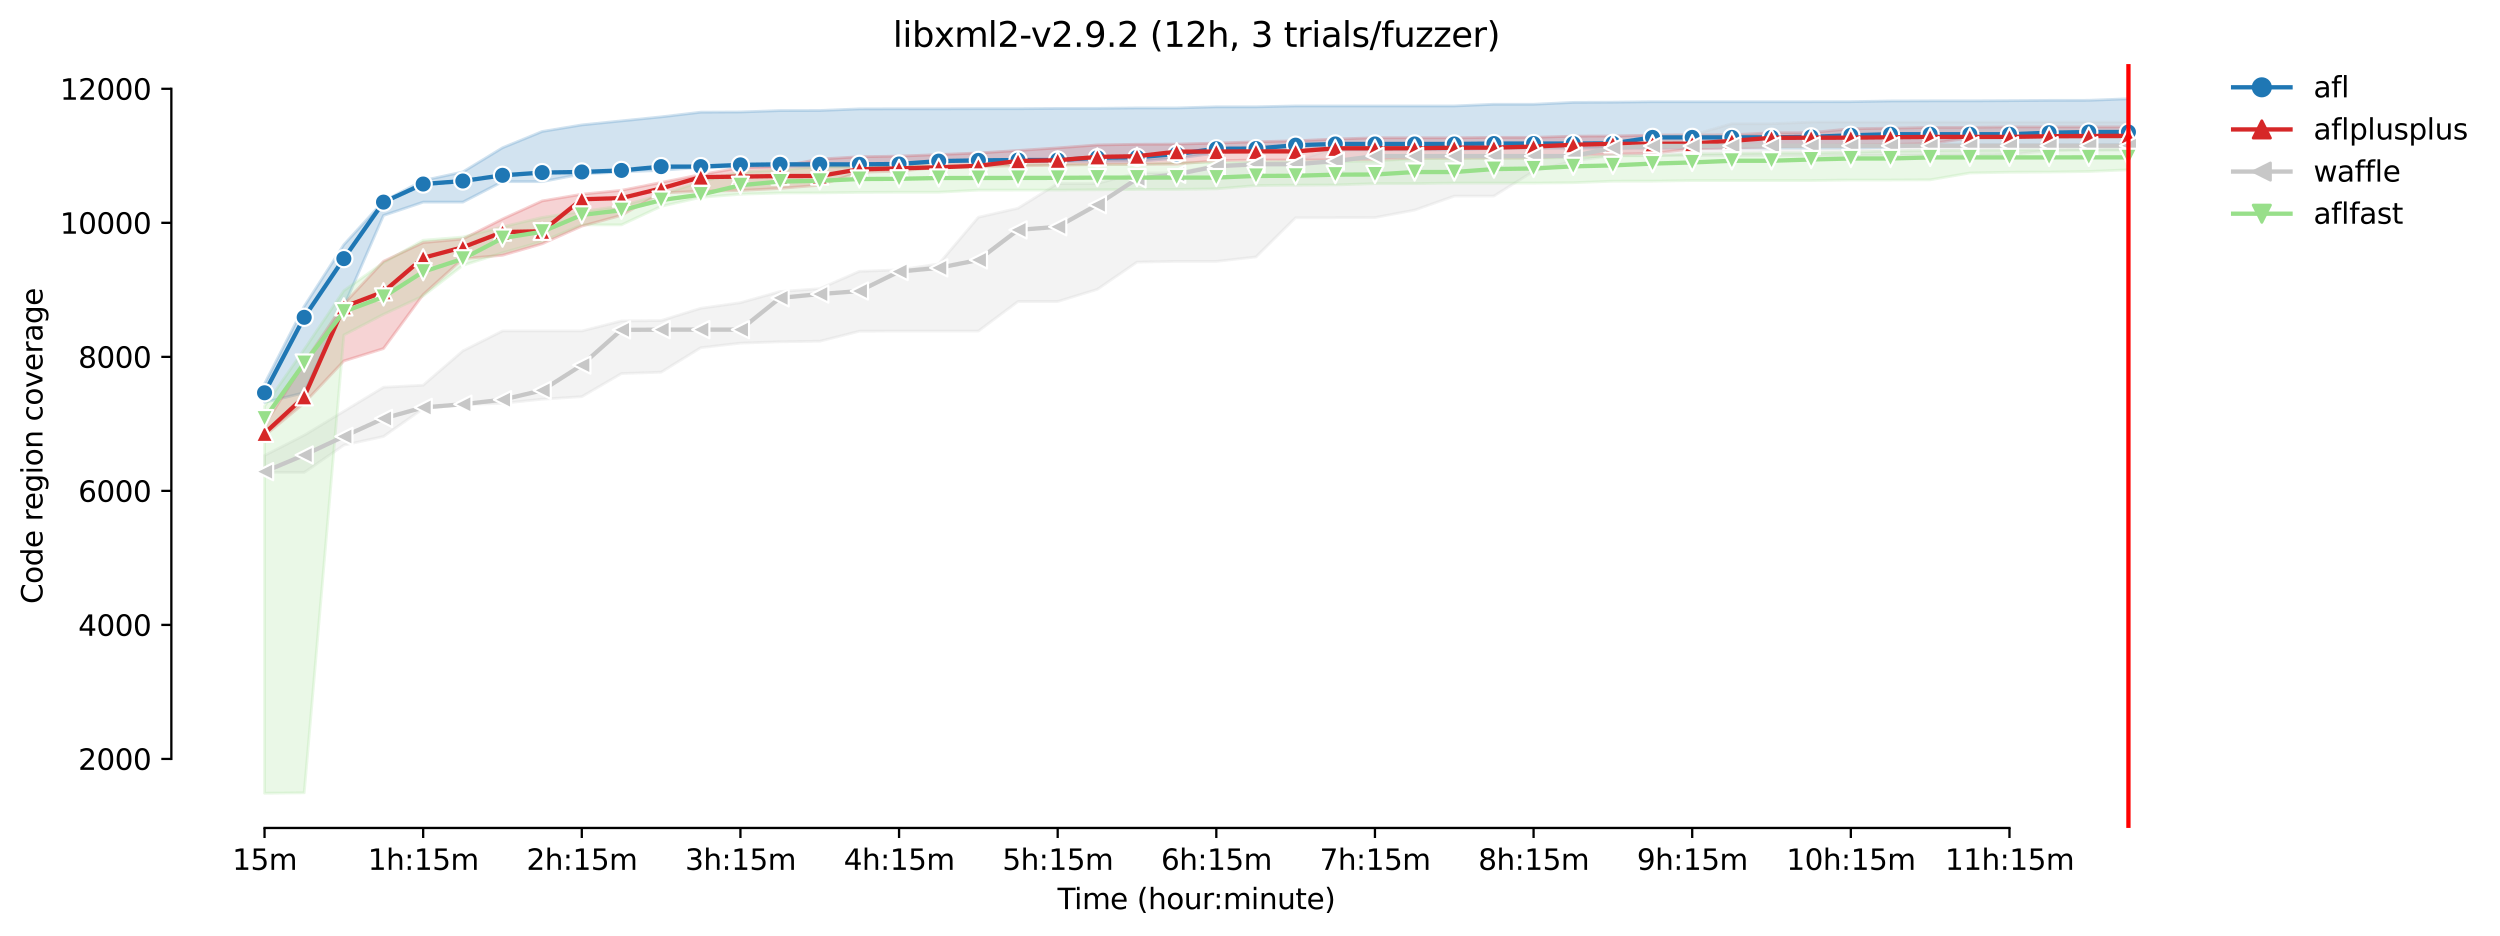 <?xml version="1.0" encoding="utf-8" standalone="no"?>
<!DOCTYPE svg PUBLIC "-//W3C//DTD SVG 1.1//EN"
  "http://www.w3.org/Graphics/SVG/1.1/DTD/svg11.dtd">
<svg height="325.986pt" version="1.1" viewBox="0 0 870.904 325.986" width="870.904pt" xmlns="http://www.w3.org/2000/svg" xmlns:xlink="http://www.w3.org/1999/xlink">
 <defs>
  <style type="text/css">*{stroke-linecap:butt;stroke-linejoin:round;}</style>
 </defs>
 <g id="figure_1">
  <g id="patch_1">
   <path d="M 0 325.986 
L 870.904 325.986 
L 870.904 0 
L 0 0 
z
" style="fill:#ffffff;"/>
  </g>
  <g id="axes_1">
   <g id="patch_2">
    <path d="M 59.691 288.43 
L 773.931 288.43 
L 773.931 22.318 
L 59.691 22.318 
z
" style="fill:#ffffff;"/>
   </g>
   <g id="PolyCollection_1">
    <defs>
     <path d="M 92.156 -192.311 
L 92.156 -185.821 
L 105.971 -189.16 
L 119.786 -219.274 
L 133.601 -250.929 
L 147.416 -255.575 
L 161.232 -255.575 
L 175.047 -262.718 
L 188.862 -262.718 
L 202.677 -265.356 
L 216.492 -266.08 
L 230.307 -266.64 
L 244.122 -267.667 
L 257.937 -267.877 
L 271.752 -267.877 
L 285.567 -267.877 
L 299.382 -267.877 
L 313.197 -268.788 
L 327.013 -269.535 
L 340.828 -269.675 
L 354.643 -269.675 
L 368.458 -269.675 
L 382.273 -269.768 
L 396.088 -269.768 
L 409.903 -270.866 
L 423.718 -272.663 
L 437.533 -273.527 
L 451.348 -273.527 
L 465.163 -273.807 
L 478.979 -273.807 
L 492.794 -273.807 
L 506.609 -273.807 
L 520.424 -274.297 
L 534.239 -274.391 
L 548.054 -274.391 
L 561.869 -274.391 
L 575.684 -274.391 
L 589.499 -274.391 
L 603.314 -274.414 
L 617.129 -274.414 
L 630.944 -274.414 
L 644.76 -274.414 
L 658.575 -274.671 
L 672.39 -275.418 
L 686.205 -275.441 
L 700.02 -275.441 
L 713.835 -275.441 
L 727.65 -275.488 
L 741.465 -275.511 
L 741.465 -291.572 
L 741.465 -291.572 
L 727.65 -291.035 
L 713.835 -291.012 
L 700.02 -290.919 
L 686.205 -290.849 
L 672.39 -290.849 
L 658.575 -290.802 
L 644.76 -290.568 
L 630.944 -290.545 
L 617.129 -290.545 
L 603.314 -290.545 
L 589.499 -290.545 
L 575.684 -290.545 
L 561.869 -290.382 
L 548.054 -290.312 
L 534.239 -289.658 
L 520.424 -289.658 
L 506.609 -289.074 
L 492.794 -289.074 
L 478.979 -289.074 
L 465.163 -289.074 
L 451.348 -289.074 
L 437.533 -288.771 
L 423.718 -288.771 
L 409.903 -288.374 
L 396.088 -288.374 
L 382.273 -288.234 
L 368.458 -288.211 
L 354.643 -288.117 
L 340.828 -288.117 
L 327.013 -288.071 
L 313.197 -288.071 
L 299.382 -288.047 
L 285.567 -287.487 
L 271.752 -287.464 
L 257.937 -286.973 
L 244.122 -286.903 
L 230.307 -285.269 
L 216.492 -283.869 
L 202.677 -282.468 
L 188.862 -280.18 
L 175.047 -274.507 
L 161.232 -266.08 
L 147.416 -263.115 
L 133.601 -255.902 
L 119.786 -240.751 
L 105.971 -219.274 
L 92.156 -192.311 
z
" id="med710f41af" style="stroke:#1f77b4;stroke-opacity:0.2;"/>
    </defs>
    <g clip-path="url(#p24e95858fb)">
     <use style="fill:#1f77b4;fill-opacity:0.2;stroke:#1f77b4;stroke-opacity:0.2;" x="0" xlink:href="#med710f41af" y="325.986"/>
    </g>
   </g>
   <g id="PolyCollection_2">
    <defs>
     <path d="M 92.156 -178.001 
L 92.156 -174.172 
L 105.971 -185.564 
L 119.786 -200.248 
L 133.601 -204.567 
L 147.416 -223.359 
L 161.232 -235.849 
L 175.047 -237.063 
L 188.862 -241.055 
L 202.677 -247.218 
L 216.492 -250.976 
L 230.307 -258.773 
L 244.122 -259.38 
L 257.937 -259.637 
L 271.752 -260.361 
L 285.567 -261.481 
L 299.382 -265.963 
L 313.197 -266.36 
L 327.013 -267.691 
L 340.828 -267.994 
L 354.643 -268.228 
L 368.458 -268.414 
L 382.273 -268.695 
L 396.088 -268.718 
L 409.903 -268.811 
L 423.718 -270.002 
L 437.533 -270.235 
L 451.348 -270.235 
L 465.163 -270.305 
L 478.979 -270.399 
L 492.794 -270.912 
L 506.609 -270.912 
L 520.424 -270.936 
L 534.239 -270.959 
L 548.054 -271.753 
L 561.869 -272.313 
L 575.684 -272.546 
L 589.499 -274.134 
L 603.314 -274.484 
L 617.129 -274.811 
L 630.944 -275.348 
L 644.76 -275.441 
L 658.575 -275.651 
L 672.39 -275.931 
L 686.205 -277.962 
L 700.02 -278.079 
L 713.835 -278.102 
L 727.65 -278.102 
L 741.465 -278.102 
L 741.465 -281.768 
L 741.465 -281.768 
L 727.65 -281.768 
L 713.835 -281.768 
L 700.02 -281.768 
L 686.205 -281.604 
L 672.39 -281.604 
L 658.575 -281.324 
L 644.76 -281.137 
L 630.944 -279.783 
L 617.129 -279.737 
L 603.314 -279.013 
L 589.499 -278.99 
L 575.684 -278.919 
L 561.869 -278.593 
L 548.054 -278.546 
L 534.239 -278.126 
L 520.424 -278.126 
L 506.609 -277.986 
L 492.794 -277.986 
L 478.979 -277.986 
L 465.163 -277.542 
L 451.348 -276.935 
L 437.533 -276.585 
L 423.718 -276.141 
L 409.903 -275.768 
L 396.088 -275.721 
L 382.273 -275.488 
L 368.458 -274.461 
L 354.643 -273.55 
L 340.828 -272.686 
L 327.013 -272.126 
L 313.197 -271.589 
L 299.382 -271.379 
L 285.567 -270.562 
L 271.752 -267.948 
L 257.937 -267.574 
L 244.122 -265.17 
L 230.307 -262.415 
L 216.492 -259.684 
L 202.677 -258.33 
L 188.862 -255.995 
L 175.047 -249.692 
L 161.232 -242.712 
L 147.416 -241.475 
L 133.601 -234.962 
L 119.786 -220.114 
L 105.971 -199.571 
L 92.156 -178.001 
z
" id="mfef2a8e289" style="stroke:#d62728;stroke-opacity:0.2;"/>
    </defs>
    <g clip-path="url(#p24e95858fb)">
     <use style="fill:#d62728;fill-opacity:0.2;stroke:#d62728;stroke-opacity:0.2;" x="0" xlink:href="#mfef2a8e289" y="325.986"/>
    </g>
   </g>
   <g id="PolyCollection_3">
    <defs>
     <path d="M 92.156 -167.309 
L 92.156 -161.403 
L 105.971 -161.403 
L 119.786 -170.927 
L 133.601 -173.939 
L 147.416 -183.65 
L 161.232 -185.051 
L 175.047 -185.494 
L 188.862 -186.918 
L 202.677 -187.806 
L 216.492 -195.859 
L 230.307 -196.326 
L 244.122 -204.87 
L 257.937 -206.458 
L 271.752 -206.925 
L 285.567 -207.112 
L 299.382 -210.613 
L 313.197 -210.66 
L 327.013 -210.66 
L 340.828 -210.66 
L 354.643 -220.955 
L 368.458 -220.955 
L 382.273 -225.204 
L 396.088 -234.681 
L 409.903 -234.938 
L 423.718 -234.938 
L 437.533 -236.479 
L 451.348 -250.159 
L 465.163 -250.159 
L 478.979 -250.206 
L 492.794 -252.797 
L 506.609 -257.676 
L 520.424 -257.699 
L 534.239 -266.337 
L 548.054 -269.908 
L 561.869 -271.799 
L 575.684 -271.799 
L 589.499 -271.799 
L 603.314 -271.799 
L 617.129 -271.799 
L 630.944 -271.799 
L 644.76 -271.799 
L 658.575 -271.846 
L 672.39 -271.869 
L 686.205 -271.869 
L 700.02 -272.056 
L 713.835 -273.574 
L 727.65 -273.667 
L 741.465 -273.667 
L 741.465 -283.472 
L 741.465 -283.472 
L 727.65 -283.472 
L 713.835 -283.472 
L 700.02 -283.472 
L 686.205 -283.472 
L 672.39 -283.472 
L 658.575 -283.472 
L 644.76 -283.472 
L 630.944 -283.448 
L 617.129 -282.888 
L 603.314 -282.888 
L 589.499 -278.919 
L 575.684 -278.919 
L 561.869 -275.114 
L 548.054 -275.114 
L 534.239 -274.928 
L 520.424 -274.928 
L 506.609 -274.928 
L 492.794 -274.928 
L 478.979 -274.881 
L 465.163 -274.367 
L 451.348 -269.862 
L 437.533 -269.442 
L 423.718 -268.531 
L 409.903 -265.73 
L 396.088 -265.73 
L 382.273 -262.041 
L 368.458 -262.018 
L 354.643 -253.451 
L 340.828 -250.299 
L 327.013 -234.028 
L 313.197 -231.974 
L 299.382 -231.46 
L 285.567 -225.414 
L 271.752 -224.433 
L 257.937 -220.535 
L 244.122 -218.597 
L 230.307 -214.325 
L 216.492 -214.185 
L 202.677 -210.683 
L 188.862 -210.683 
L 175.047 -210.683 
L 161.232 -203.75 
L 147.416 -191.797 
L 133.601 -191.074 
L 119.786 -182.716 
L 105.971 -174.359 
L 92.156 -167.309 
z
" id="m3572492831" style="stroke:#c7c7c7;stroke-opacity:0.2;"/>
    </defs>
    <g clip-path="url(#p24e95858fb)">
     <use style="fill:#c7c7c7;fill-opacity:0.2;stroke:#c7c7c7;stroke-opacity:0.2;" x="0" xlink:href="#m3572492831" y="325.986"/>
    </g>
   </g>
   <g id="PolyCollection_4">
    <defs>
     <path d="M 92.156 -184.467 
L 92.156 -49.652 
L 105.971 -49.816 
L 119.786 -209.283 
L 133.601 -216.496 
L 147.416 -222.892 
L 161.232 -233.538 
L 175.047 -237.926 
L 188.862 -241.848 
L 202.677 -247.661 
L 216.492 -247.661 
L 230.307 -254.104 
L 244.122 -257.232 
L 257.937 -258.33 
L 271.752 -258.75 
L 285.567 -258.796 
L 299.382 -258.96 
L 313.197 -259.03 
L 327.013 -259.03 
L 340.828 -259.754 
L 354.643 -259.777 
L 368.458 -259.777 
L 382.273 -259.87 
L 396.088 -259.987 
L 409.903 -259.987 
L 423.718 -260.197 
L 437.533 -261.341 
L 451.348 -261.481 
L 465.163 -261.551 
L 478.979 -262.018 
L 492.794 -262.018 
L 506.609 -262.205 
L 520.424 -262.205 
L 534.239 -262.205 
L 548.054 -262.345 
L 561.869 -262.858 
L 575.684 -262.882 
L 589.499 -263.092 
L 603.314 -263.092 
L 617.129 -263.092 
L 630.944 -263.092 
L 644.76 -263.279 
L 658.575 -263.279 
L 672.39 -263.349 
L 686.205 -265.73 
L 700.02 -265.987 
L 713.835 -266.057 
L 727.65 -266.243 
L 741.465 -266.827 
L 741.465 -273.877 
L 741.465 -273.877 
L 727.65 -273.83 
L 713.835 -273.784 
L 700.02 -273.69 
L 686.205 -273.644 
L 672.39 -273.527 
L 658.575 -273.363 
L 644.76 -272.99 
L 630.944 -272.757 
L 617.129 -272.757 
L 603.314 -272.546 
L 589.499 -272.336 
L 575.684 -271.729 
L 561.869 -271.729 
L 548.054 -271.192 
L 534.239 -270.842 
L 520.424 -270.842 
L 506.609 -270.819 
L 492.794 -270.726 
L 478.979 -269.885 
L 465.163 -269.698 
L 451.348 -269.605 
L 437.533 -269.582 
L 423.718 -269.372 
L 409.903 -269.372 
L 396.088 -268.718 
L 382.273 -268.718 
L 368.458 -268.718 
L 354.643 -268.601 
L 340.828 -268.438 
L 327.013 -268.438 
L 313.197 -268.414 
L 299.382 -268.134 
L 285.567 -267.924 
L 271.752 -266.78 
L 257.937 -266.057 
L 244.122 -262.648 
L 230.307 -258.189 
L 216.492 -254.268 
L 202.677 -252.307 
L 188.862 -250.229 
L 175.047 -246.961 
L 161.232 -243.412 
L 147.416 -242.292 
L 133.601 -234.518 
L 119.786 -224.737 
L 105.971 -204.263 
L 92.156 -184.467 
z
" id="mb70d94840c" style="stroke:#98df8a;stroke-opacity:0.2;"/>
    </defs>
    <g clip-path="url(#p24e95858fb)">
     <use style="fill:#98df8a;fill-opacity:0.2;stroke:#98df8a;stroke-opacity:0.2;" x="0" xlink:href="#mb70d94840c" y="325.986"/>
    </g>
   </g>
   <g id="matplotlib.axis_1">
    <g id="xtick_1">
     <g id="line2d_1">
      <defs>
       <path d="M 0 0 
L 0 3.5 
" id="m4513a94eba" style="stroke:#000000;stroke-width:0.8;"/>
      </defs>
      <g>
       <use style="stroke:#000000;stroke-width:0.8;" x="92.156" xlink:href="#m4513a94eba" y="288.43"/>
      </g>
     </g>
     <g id="text_1">
      <!-- 15m -->
      <g transform="translate(80.923 303.029)scale(0.1 -0.1)">
       <defs>
        <path d="M 794 531 
L 1825 531 
L 1825 4091 
L 703 3866 
L 703 4441 
L 1819 4666 
L 2450 4666 
L 2450 531 
L 3481 531 
L 3481 0 
L 794 0 
L 794 531 
z
" id="DejaVuSans-31" transform="scale(0.016)"/>
        <path d="M 691 4666 
L 3169 4666 
L 3169 4134 
L 1269 4134 
L 1269 2991 
Q 1406 3038 1543 3061 
Q 1681 3084 1819 3084 
Q 2600 3084 3056 2656 
Q 3513 2228 3513 1497 
Q 3513 744 3044 326 
Q 2575 -91 1722 -91 
Q 1428 -91 1123 -41 
Q 819 9 494 109 
L 494 744 
Q 775 591 1075 516 
Q 1375 441 1709 441 
Q 2250 441 2565 725 
Q 2881 1009 2881 1497 
Q 2881 1984 2565 2268 
Q 2250 2553 1709 2553 
Q 1456 2553 1204 2497 
Q 953 2441 691 2322 
L 691 4666 
z
" id="DejaVuSans-35" transform="scale(0.016)"/>
        <path d="M 3328 2828 
Q 3544 3216 3844 3400 
Q 4144 3584 4550 3584 
Q 5097 3584 5394 3201 
Q 5691 2819 5691 2113 
L 5691 0 
L 5113 0 
L 5113 2094 
Q 5113 2597 4934 2840 
Q 4756 3084 4391 3084 
Q 3944 3084 3684 2787 
Q 3425 2491 3425 1978 
L 3425 0 
L 2847 0 
L 2847 2094 
Q 2847 2600 2669 2842 
Q 2491 3084 2119 3084 
Q 1678 3084 1418 2786 
Q 1159 2488 1159 1978 
L 1159 0 
L 581 0 
L 581 3500 
L 1159 3500 
L 1159 2956 
Q 1356 3278 1631 3431 
Q 1906 3584 2284 3584 
Q 2666 3584 2933 3390 
Q 3200 3197 3328 2828 
z
" id="DejaVuSans-6d" transform="scale(0.016)"/>
       </defs>
       <use xlink:href="#DejaVuSans-31"/>
       <use x="63.623" xlink:href="#DejaVuSans-35"/>
       <use x="127.246" xlink:href="#DejaVuSans-6d"/>
      </g>
     </g>
    </g>
    <g id="xtick_2">
     <g id="line2d_2">
      <g>
       <use style="stroke:#000000;stroke-width:0.8;" x="147.416" xlink:href="#m4513a94eba" y="288.43"/>
      </g>
     </g>
     <g id="text_2">
      <!-- 1h:15m -->
      <g transform="translate(128.149 303.029)scale(0.1 -0.1)">
       <defs>
        <path d="M 3513 2113 
L 3513 0 
L 2938 0 
L 2938 2094 
Q 2938 2591 2744 2837 
Q 2550 3084 2163 3084 
Q 1697 3084 1428 2787 
Q 1159 2491 1159 1978 
L 1159 0 
L 581 0 
L 581 4863 
L 1159 4863 
L 1159 2956 
Q 1366 3272 1645 3428 
Q 1925 3584 2291 3584 
Q 2894 3584 3203 3211 
Q 3513 2838 3513 2113 
z
" id="DejaVuSans-68" transform="scale(0.016)"/>
        <path d="M 750 794 
L 1409 794 
L 1409 0 
L 750 0 
L 750 794 
z
M 750 3309 
L 1409 3309 
L 1409 2516 
L 750 2516 
L 750 3309 
z
" id="DejaVuSans-3a" transform="scale(0.016)"/>
       </defs>
       <use xlink:href="#DejaVuSans-31"/>
       <use x="63.623" xlink:href="#DejaVuSans-68"/>
       <use x="127.002" xlink:href="#DejaVuSans-3a"/>
       <use x="160.693" xlink:href="#DejaVuSans-31"/>
       <use x="224.316" xlink:href="#DejaVuSans-35"/>
       <use x="287.939" xlink:href="#DejaVuSans-6d"/>
      </g>
     </g>
    </g>
    <g id="xtick_3">
     <g id="line2d_3">
      <g>
       <use style="stroke:#000000;stroke-width:0.8;" x="202.677" xlink:href="#m4513a94eba" y="288.43"/>
      </g>
     </g>
     <g id="text_3">
      <!-- 2h:15m -->
      <g transform="translate(183.41 303.029)scale(0.1 -0.1)">
       <defs>
        <path d="M 1228 531 
L 3431 531 
L 3431 0 
L 469 0 
L 469 531 
Q 828 903 1448 1529 
Q 2069 2156 2228 2338 
Q 2531 2678 2651 2914 
Q 2772 3150 2772 3378 
Q 2772 3750 2511 3984 
Q 2250 4219 1831 4219 
Q 1534 4219 1204 4116 
Q 875 4013 500 3803 
L 500 4441 
Q 881 4594 1212 4672 
Q 1544 4750 1819 4750 
Q 2544 4750 2975 4387 
Q 3406 4025 3406 3419 
Q 3406 3131 3298 2873 
Q 3191 2616 2906 2266 
Q 2828 2175 2409 1742 
Q 1991 1309 1228 531 
z
" id="DejaVuSans-32" transform="scale(0.016)"/>
       </defs>
       <use xlink:href="#DejaVuSans-32"/>
       <use x="63.623" xlink:href="#DejaVuSans-68"/>
       <use x="127.002" xlink:href="#DejaVuSans-3a"/>
       <use x="160.693" xlink:href="#DejaVuSans-31"/>
       <use x="224.316" xlink:href="#DejaVuSans-35"/>
       <use x="287.939" xlink:href="#DejaVuSans-6d"/>
      </g>
     </g>
    </g>
    <g id="xtick_4">
     <g id="line2d_4">
      <g>
       <use style="stroke:#000000;stroke-width:0.8;" x="257.937" xlink:href="#m4513a94eba" y="288.43"/>
      </g>
     </g>
     <g id="text_4">
      <!-- 3h:15m -->
      <g transform="translate(238.67 303.029)scale(0.1 -0.1)">
       <defs>
        <path d="M 2597 2516 
Q 3050 2419 3304 2112 
Q 3559 1806 3559 1356 
Q 3559 666 3084 287 
Q 2609 -91 1734 -91 
Q 1441 -91 1130 -33 
Q 819 25 488 141 
L 488 750 
Q 750 597 1062 519 
Q 1375 441 1716 441 
Q 2309 441 2620 675 
Q 2931 909 2931 1356 
Q 2931 1769 2642 2001 
Q 2353 2234 1838 2234 
L 1294 2234 
L 1294 2753 
L 1863 2753 
Q 2328 2753 2575 2939 
Q 2822 3125 2822 3475 
Q 2822 3834 2567 4026 
Q 2313 4219 1838 4219 
Q 1578 4219 1281 4162 
Q 984 4106 628 3988 
L 628 4550 
Q 988 4650 1302 4700 
Q 1616 4750 1894 4750 
Q 2613 4750 3031 4423 
Q 3450 4097 3450 3541 
Q 3450 3153 3228 2886 
Q 3006 2619 2597 2516 
z
" id="DejaVuSans-33" transform="scale(0.016)"/>
       </defs>
       <use xlink:href="#DejaVuSans-33"/>
       <use x="63.623" xlink:href="#DejaVuSans-68"/>
       <use x="127.002" xlink:href="#DejaVuSans-3a"/>
       <use x="160.693" xlink:href="#DejaVuSans-31"/>
       <use x="224.316" xlink:href="#DejaVuSans-35"/>
       <use x="287.939" xlink:href="#DejaVuSans-6d"/>
      </g>
     </g>
    </g>
    <g id="xtick_5">
     <g id="line2d_5">
      <g>
       <use style="stroke:#000000;stroke-width:0.8;" x="313.197" xlink:href="#m4513a94eba" y="288.43"/>
      </g>
     </g>
     <g id="text_5">
      <!-- 4h:15m -->
      <g transform="translate(293.93 303.029)scale(0.1 -0.1)">
       <defs>
        <path d="M 2419 4116 
L 825 1625 
L 2419 1625 
L 2419 4116 
z
M 2253 4666 
L 3047 4666 
L 3047 1625 
L 3713 1625 
L 3713 1100 
L 3047 1100 
L 3047 0 
L 2419 0 
L 2419 1100 
L 313 1100 
L 313 1709 
L 2253 4666 
z
" id="DejaVuSans-34" transform="scale(0.016)"/>
       </defs>
       <use xlink:href="#DejaVuSans-34"/>
       <use x="63.623" xlink:href="#DejaVuSans-68"/>
       <use x="127.002" xlink:href="#DejaVuSans-3a"/>
       <use x="160.693" xlink:href="#DejaVuSans-31"/>
       <use x="224.316" xlink:href="#DejaVuSans-35"/>
       <use x="287.939" xlink:href="#DejaVuSans-6d"/>
      </g>
     </g>
    </g>
    <g id="xtick_6">
     <g id="line2d_6">
      <g>
       <use style="stroke:#000000;stroke-width:0.8;" x="368.458" xlink:href="#m4513a94eba" y="288.43"/>
      </g>
     </g>
     <g id="text_6">
      <!-- 5h:15m -->
      <g transform="translate(349.191 303.029)scale(0.1 -0.1)">
       <use xlink:href="#DejaVuSans-35"/>
       <use x="63.623" xlink:href="#DejaVuSans-68"/>
       <use x="127.002" xlink:href="#DejaVuSans-3a"/>
       <use x="160.693" xlink:href="#DejaVuSans-31"/>
       <use x="224.316" xlink:href="#DejaVuSans-35"/>
       <use x="287.939" xlink:href="#DejaVuSans-6d"/>
      </g>
     </g>
    </g>
    <g id="xtick_7">
     <g id="line2d_7">
      <g>
       <use style="stroke:#000000;stroke-width:0.8;" x="423.718" xlink:href="#m4513a94eba" y="288.43"/>
      </g>
     </g>
     <g id="text_7">
      <!-- 6h:15m -->
      <g transform="translate(404.451 303.029)scale(0.1 -0.1)">
       <defs>
        <path d="M 2113 2584 
Q 1688 2584 1439 2293 
Q 1191 2003 1191 1497 
Q 1191 994 1439 701 
Q 1688 409 2113 409 
Q 2538 409 2786 701 
Q 3034 994 3034 1497 
Q 3034 2003 2786 2293 
Q 2538 2584 2113 2584 
z
M 3366 4563 
L 3366 3988 
Q 3128 4100 2886 4159 
Q 2644 4219 2406 4219 
Q 1781 4219 1451 3797 
Q 1122 3375 1075 2522 
Q 1259 2794 1537 2939 
Q 1816 3084 2150 3084 
Q 2853 3084 3261 2657 
Q 3669 2231 3669 1497 
Q 3669 778 3244 343 
Q 2819 -91 2113 -91 
Q 1303 -91 875 529 
Q 447 1150 447 2328 
Q 447 3434 972 4092 
Q 1497 4750 2381 4750 
Q 2619 4750 2861 4703 
Q 3103 4656 3366 4563 
z
" id="DejaVuSans-36" transform="scale(0.016)"/>
       </defs>
       <use xlink:href="#DejaVuSans-36"/>
       <use x="63.623" xlink:href="#DejaVuSans-68"/>
       <use x="127.002" xlink:href="#DejaVuSans-3a"/>
       <use x="160.693" xlink:href="#DejaVuSans-31"/>
       <use x="224.316" xlink:href="#DejaVuSans-35"/>
       <use x="287.939" xlink:href="#DejaVuSans-6d"/>
      </g>
     </g>
    </g>
    <g id="xtick_8">
     <g id="line2d_8">
      <g>
       <use style="stroke:#000000;stroke-width:0.8;" x="478.979" xlink:href="#m4513a94eba" y="288.43"/>
      </g>
     </g>
     <g id="text_8">
      <!-- 7h:15m -->
      <g transform="translate(459.711 303.029)scale(0.1 -0.1)">
       <defs>
        <path d="M 525 4666 
L 3525 4666 
L 3525 4397 
L 1831 0 
L 1172 0 
L 2766 4134 
L 525 4134 
L 525 4666 
z
" id="DejaVuSans-37" transform="scale(0.016)"/>
       </defs>
       <use xlink:href="#DejaVuSans-37"/>
       <use x="63.623" xlink:href="#DejaVuSans-68"/>
       <use x="127.002" xlink:href="#DejaVuSans-3a"/>
       <use x="160.693" xlink:href="#DejaVuSans-31"/>
       <use x="224.316" xlink:href="#DejaVuSans-35"/>
       <use x="287.939" xlink:href="#DejaVuSans-6d"/>
      </g>
     </g>
    </g>
    <g id="xtick_9">
     <g id="line2d_9">
      <g>
       <use style="stroke:#000000;stroke-width:0.8;" x="534.239" xlink:href="#m4513a94eba" y="288.43"/>
      </g>
     </g>
     <g id="text_9">
      <!-- 8h:15m -->
      <g transform="translate(514.972 303.029)scale(0.1 -0.1)">
       <defs>
        <path d="M 2034 2216 
Q 1584 2216 1326 1975 
Q 1069 1734 1069 1313 
Q 1069 891 1326 650 
Q 1584 409 2034 409 
Q 2484 409 2743 651 
Q 3003 894 3003 1313 
Q 3003 1734 2745 1975 
Q 2488 2216 2034 2216 
z
M 1403 2484 
Q 997 2584 770 2862 
Q 544 3141 544 3541 
Q 544 4100 942 4425 
Q 1341 4750 2034 4750 
Q 2731 4750 3128 4425 
Q 3525 4100 3525 3541 
Q 3525 3141 3298 2862 
Q 3072 2584 2669 2484 
Q 3125 2378 3379 2068 
Q 3634 1759 3634 1313 
Q 3634 634 3220 271 
Q 2806 -91 2034 -91 
Q 1263 -91 848 271 
Q 434 634 434 1313 
Q 434 1759 690 2068 
Q 947 2378 1403 2484 
z
M 1172 3481 
Q 1172 3119 1398 2916 
Q 1625 2713 2034 2713 
Q 2441 2713 2670 2916 
Q 2900 3119 2900 3481 
Q 2900 3844 2670 4047 
Q 2441 4250 2034 4250 
Q 1625 4250 1398 4047 
Q 1172 3844 1172 3481 
z
" id="DejaVuSans-38" transform="scale(0.016)"/>
       </defs>
       <use xlink:href="#DejaVuSans-38"/>
       <use x="63.623" xlink:href="#DejaVuSans-68"/>
       <use x="127.002" xlink:href="#DejaVuSans-3a"/>
       <use x="160.693" xlink:href="#DejaVuSans-31"/>
       <use x="224.316" xlink:href="#DejaVuSans-35"/>
       <use x="287.939" xlink:href="#DejaVuSans-6d"/>
      </g>
     </g>
    </g>
    <g id="xtick_10">
     <g id="line2d_10">
      <g>
       <use style="stroke:#000000;stroke-width:0.8;" x="589.499" xlink:href="#m4513a94eba" y="288.43"/>
      </g>
     </g>
     <g id="text_10">
      <!-- 9h:15m -->
      <g transform="translate(570.232 303.029)scale(0.1 -0.1)">
       <defs>
        <path d="M 703 97 
L 703 672 
Q 941 559 1184 500 
Q 1428 441 1663 441 
Q 2288 441 2617 861 
Q 2947 1281 2994 2138 
Q 2813 1869 2534 1725 
Q 2256 1581 1919 1581 
Q 1219 1581 811 2004 
Q 403 2428 403 3163 
Q 403 3881 828 4315 
Q 1253 4750 1959 4750 
Q 2769 4750 3195 4129 
Q 3622 3509 3622 2328 
Q 3622 1225 3098 567 
Q 2575 -91 1691 -91 
Q 1453 -91 1209 -44 
Q 966 3 703 97 
z
M 1959 2075 
Q 2384 2075 2632 2365 
Q 2881 2656 2881 3163 
Q 2881 3666 2632 3958 
Q 2384 4250 1959 4250 
Q 1534 4250 1286 3958 
Q 1038 3666 1038 3163 
Q 1038 2656 1286 2365 
Q 1534 2075 1959 2075 
z
" id="DejaVuSans-39" transform="scale(0.016)"/>
       </defs>
       <use xlink:href="#DejaVuSans-39"/>
       <use x="63.623" xlink:href="#DejaVuSans-68"/>
       <use x="127.002" xlink:href="#DejaVuSans-3a"/>
       <use x="160.693" xlink:href="#DejaVuSans-31"/>
       <use x="224.316" xlink:href="#DejaVuSans-35"/>
       <use x="287.939" xlink:href="#DejaVuSans-6d"/>
      </g>
     </g>
    </g>
    <g id="xtick_11">
     <g id="line2d_11">
      <g>
       <use style="stroke:#000000;stroke-width:0.8;" x="644.76" xlink:href="#m4513a94eba" y="288.43"/>
      </g>
     </g>
     <g id="text_11">
      <!-- 10h:15m -->
      <g transform="translate(622.311 303.029)scale(0.1 -0.1)">
       <defs>
        <path d="M 2034 4250 
Q 1547 4250 1301 3770 
Q 1056 3291 1056 2328 
Q 1056 1369 1301 889 
Q 1547 409 2034 409 
Q 2525 409 2770 889 
Q 3016 1369 3016 2328 
Q 3016 3291 2770 3770 
Q 2525 4250 2034 4250 
z
M 2034 4750 
Q 2819 4750 3233 4129 
Q 3647 3509 3647 2328 
Q 3647 1150 3233 529 
Q 2819 -91 2034 -91 
Q 1250 -91 836 529 
Q 422 1150 422 2328 
Q 422 3509 836 4129 
Q 1250 4750 2034 4750 
z
" id="DejaVuSans-30" transform="scale(0.016)"/>
       </defs>
       <use xlink:href="#DejaVuSans-31"/>
       <use x="63.623" xlink:href="#DejaVuSans-30"/>
       <use x="127.246" xlink:href="#DejaVuSans-68"/>
       <use x="190.625" xlink:href="#DejaVuSans-3a"/>
       <use x="224.316" xlink:href="#DejaVuSans-31"/>
       <use x="287.939" xlink:href="#DejaVuSans-35"/>
       <use x="351.562" xlink:href="#DejaVuSans-6d"/>
      </g>
     </g>
    </g>
    <g id="xtick_12">
     <g id="line2d_12">
      <g>
       <use style="stroke:#000000;stroke-width:0.8;" x="700.02" xlink:href="#m4513a94eba" y="288.43"/>
      </g>
     </g>
     <g id="text_12">
      <!-- 11h:15m -->
      <g transform="translate(677.571 303.029)scale(0.1 -0.1)">
       <use xlink:href="#DejaVuSans-31"/>
       <use x="63.623" xlink:href="#DejaVuSans-31"/>
       <use x="127.246" xlink:href="#DejaVuSans-68"/>
       <use x="190.625" xlink:href="#DejaVuSans-3a"/>
       <use x="224.316" xlink:href="#DejaVuSans-31"/>
       <use x="287.939" xlink:href="#DejaVuSans-35"/>
       <use x="351.562" xlink:href="#DejaVuSans-6d"/>
      </g>
     </g>
    </g>
    <g id="text_13">
     <!-- Time (hour:minute) -->
     <g transform="translate(368.404 316.707)scale(0.1 -0.1)">
      <defs>
       <path d="M -19 4666 
L 3928 4666 
L 3928 4134 
L 2272 4134 
L 2272 0 
L 1638 0 
L 1638 4134 
L -19 4134 
L -19 4666 
z
" id="DejaVuSans-54" transform="scale(0.016)"/>
       <path d="M 603 3500 
L 1178 3500 
L 1178 0 
L 603 0 
L 603 3500 
z
M 603 4863 
L 1178 4863 
L 1178 4134 
L 603 4134 
L 603 4863 
z
" id="DejaVuSans-69" transform="scale(0.016)"/>
       <path d="M 3597 1894 
L 3597 1613 
L 953 1613 
Q 991 1019 1311 708 
Q 1631 397 2203 397 
Q 2534 397 2845 478 
Q 3156 559 3463 722 
L 3463 178 
Q 3153 47 2828 -22 
Q 2503 -91 2169 -91 
Q 1331 -91 842 396 
Q 353 884 353 1716 
Q 353 2575 817 3079 
Q 1281 3584 2069 3584 
Q 2775 3584 3186 3129 
Q 3597 2675 3597 1894 
z
M 3022 2063 
Q 3016 2534 2758 2815 
Q 2500 3097 2075 3097 
Q 1594 3097 1305 2825 
Q 1016 2553 972 2059 
L 3022 2063 
z
" id="DejaVuSans-65" transform="scale(0.016)"/>
       <path id="DejaVuSans-20" transform="scale(0.016)"/>
       <path d="M 1984 4856 
Q 1566 4138 1362 3434 
Q 1159 2731 1159 2009 
Q 1159 1288 1364 580 
Q 1569 -128 1984 -844 
L 1484 -844 
Q 1016 -109 783 600 
Q 550 1309 550 2009 
Q 550 2706 781 3412 
Q 1013 4119 1484 4856 
L 1984 4856 
z
" id="DejaVuSans-28" transform="scale(0.016)"/>
       <path d="M 1959 3097 
Q 1497 3097 1228 2736 
Q 959 2375 959 1747 
Q 959 1119 1226 758 
Q 1494 397 1959 397 
Q 2419 397 2687 759 
Q 2956 1122 2956 1747 
Q 2956 2369 2687 2733 
Q 2419 3097 1959 3097 
z
M 1959 3584 
Q 2709 3584 3137 3096 
Q 3566 2609 3566 1747 
Q 3566 888 3137 398 
Q 2709 -91 1959 -91 
Q 1206 -91 779 398 
Q 353 888 353 1747 
Q 353 2609 779 3096 
Q 1206 3584 1959 3584 
z
" id="DejaVuSans-6f" transform="scale(0.016)"/>
       <path d="M 544 1381 
L 544 3500 
L 1119 3500 
L 1119 1403 
Q 1119 906 1312 657 
Q 1506 409 1894 409 
Q 2359 409 2629 706 
Q 2900 1003 2900 1516 
L 2900 3500 
L 3475 3500 
L 3475 0 
L 2900 0 
L 2900 538 
Q 2691 219 2414 64 
Q 2138 -91 1772 -91 
Q 1169 -91 856 284 
Q 544 659 544 1381 
z
M 1991 3584 
L 1991 3584 
z
" id="DejaVuSans-75" transform="scale(0.016)"/>
       <path d="M 2631 2963 
Q 2534 3019 2420 3045 
Q 2306 3072 2169 3072 
Q 1681 3072 1420 2755 
Q 1159 2438 1159 1844 
L 1159 0 
L 581 0 
L 581 3500 
L 1159 3500 
L 1159 2956 
Q 1341 3275 1631 3429 
Q 1922 3584 2338 3584 
Q 2397 3584 2469 3576 
Q 2541 3569 2628 3553 
L 2631 2963 
z
" id="DejaVuSans-72" transform="scale(0.016)"/>
       <path d="M 3513 2113 
L 3513 0 
L 2938 0 
L 2938 2094 
Q 2938 2591 2744 2837 
Q 2550 3084 2163 3084 
Q 1697 3084 1428 2787 
Q 1159 2491 1159 1978 
L 1159 0 
L 581 0 
L 581 3500 
L 1159 3500 
L 1159 2956 
Q 1366 3272 1645 3428 
Q 1925 3584 2291 3584 
Q 2894 3584 3203 3211 
Q 3513 2838 3513 2113 
z
" id="DejaVuSans-6e" transform="scale(0.016)"/>
       <path d="M 1172 4494 
L 1172 3500 
L 2356 3500 
L 2356 3053 
L 1172 3053 
L 1172 1153 
Q 1172 725 1289 603 
Q 1406 481 1766 481 
L 2356 481 
L 2356 0 
L 1766 0 
Q 1100 0 847 248 
Q 594 497 594 1153 
L 594 3053 
L 172 3053 
L 172 3500 
L 594 3500 
L 594 4494 
L 1172 4494 
z
" id="DejaVuSans-74" transform="scale(0.016)"/>
       <path d="M 513 4856 
L 1013 4856 
Q 1481 4119 1714 3412 
Q 1947 2706 1947 2009 
Q 1947 1309 1714 600 
Q 1481 -109 1013 -844 
L 513 -844 
Q 928 -128 1133 580 
Q 1338 1288 1338 2009 
Q 1338 2731 1133 3434 
Q 928 4138 513 4856 
z
" id="DejaVuSans-29" transform="scale(0.016)"/>
      </defs>
      <use xlink:href="#DejaVuSans-54"/>
      <use x="57.959" xlink:href="#DejaVuSans-69"/>
      <use x="85.742" xlink:href="#DejaVuSans-6d"/>
      <use x="183.154" xlink:href="#DejaVuSans-65"/>
      <use x="244.678" xlink:href="#DejaVuSans-20"/>
      <use x="276.465" xlink:href="#DejaVuSans-28"/>
      <use x="315.479" xlink:href="#DejaVuSans-68"/>
      <use x="378.857" xlink:href="#DejaVuSans-6f"/>
      <use x="440.039" xlink:href="#DejaVuSans-75"/>
      <use x="503.418" xlink:href="#DejaVuSans-72"/>
      <use x="542.781" xlink:href="#DejaVuSans-3a"/>
      <use x="576.473" xlink:href="#DejaVuSans-6d"/>
      <use x="673.885" xlink:href="#DejaVuSans-69"/>
      <use x="701.668" xlink:href="#DejaVuSans-6e"/>
      <use x="765.047" xlink:href="#DejaVuSans-75"/>
      <use x="828.426" xlink:href="#DejaVuSans-74"/>
      <use x="867.635" xlink:href="#DejaVuSans-65"/>
      <use x="929.158" xlink:href="#DejaVuSans-29"/>
     </g>
    </g>
   </g>
   <g id="matplotlib.axis_2">
    <g id="ytick_1">
     <g id="line2d_13">
      <defs>
       <path d="M 0 0 
L -3.5 0 
" id="mb8bcbf70ce" style="stroke:#000000;stroke-width:0.8;"/>
      </defs>
      <g>
       <use style="stroke:#000000;stroke-width:0.8;" x="59.691" xlink:href="#mb8bcbf70ce" y="264.382"/>
      </g>
     </g>
     <g id="text_14">
      <!-- 2000 -->
      <g transform="translate(27.241 268.181)scale(0.1 -0.1)">
       <use xlink:href="#DejaVuSans-32"/>
       <use x="63.623" xlink:href="#DejaVuSans-30"/>
       <use x="127.246" xlink:href="#DejaVuSans-30"/>
       <use x="190.869" xlink:href="#DejaVuSans-30"/>
      </g>
     </g>
    </g>
    <g id="ytick_2">
     <g id="line2d_14">
      <g>
       <use style="stroke:#000000;stroke-width:0.8;" x="59.691" xlink:href="#mb8bcbf70ce" y="217.693"/>
      </g>
     </g>
     <g id="text_15">
      <!-- 4000 -->
      <g transform="translate(27.241 221.492)scale(0.1 -0.1)">
       <use xlink:href="#DejaVuSans-34"/>
       <use x="63.623" xlink:href="#DejaVuSans-30"/>
       <use x="127.246" xlink:href="#DejaVuSans-30"/>
       <use x="190.869" xlink:href="#DejaVuSans-30"/>
      </g>
     </g>
    </g>
    <g id="ytick_3">
     <g id="line2d_15">
      <g>
       <use style="stroke:#000000;stroke-width:0.8;" x="59.691" xlink:href="#mb8bcbf70ce" y="171.003"/>
      </g>
     </g>
     <g id="text_16">
      <!-- 6000 -->
      <g transform="translate(27.241 174.803)scale(0.1 -0.1)">
       <use xlink:href="#DejaVuSans-36"/>
       <use x="63.623" xlink:href="#DejaVuSans-30"/>
       <use x="127.246" xlink:href="#DejaVuSans-30"/>
       <use x="190.869" xlink:href="#DejaVuSans-30"/>
      </g>
     </g>
    </g>
    <g id="ytick_4">
     <g id="line2d_16">
      <g>
       <use style="stroke:#000000;stroke-width:0.8;" x="59.691" xlink:href="#mb8bcbf70ce" y="124.314"/>
      </g>
     </g>
     <g id="text_17">
      <!-- 8000 -->
      <g transform="translate(27.241 128.113)scale(0.1 -0.1)">
       <use xlink:href="#DejaVuSans-38"/>
       <use x="63.623" xlink:href="#DejaVuSans-30"/>
       <use x="127.246" xlink:href="#DejaVuSans-30"/>
       <use x="190.869" xlink:href="#DejaVuSans-30"/>
      </g>
     </g>
    </g>
    <g id="ytick_5">
     <g id="line2d_17">
      <g>
       <use style="stroke:#000000;stroke-width:0.8;" x="59.691" xlink:href="#mb8bcbf70ce" y="77.625"/>
      </g>
     </g>
     <g id="text_18">
      <!-- 10000 -->
      <g transform="translate(20.878 81.424)scale(0.1 -0.1)">
       <use xlink:href="#DejaVuSans-31"/>
       <use x="63.623" xlink:href="#DejaVuSans-30"/>
       <use x="127.246" xlink:href="#DejaVuSans-30"/>
       <use x="190.869" xlink:href="#DejaVuSans-30"/>
       <use x="254.492" xlink:href="#DejaVuSans-30"/>
      </g>
     </g>
    </g>
    <g id="ytick_6">
     <g id="line2d_18">
      <g>
       <use style="stroke:#000000;stroke-width:0.8;" x="59.691" xlink:href="#mb8bcbf70ce" y="30.936"/>
      </g>
     </g>
     <g id="text_19">
      <!-- 12000 -->
      <g transform="translate(20.878 34.735)scale(0.1 -0.1)">
       <use xlink:href="#DejaVuSans-31"/>
       <use x="63.623" xlink:href="#DejaVuSans-32"/>
       <use x="127.246" xlink:href="#DejaVuSans-30"/>
       <use x="190.869" xlink:href="#DejaVuSans-30"/>
       <use x="254.492" xlink:href="#DejaVuSans-30"/>
      </g>
     </g>
    </g>
    <g id="text_20">
     <!-- Code region coverage -->
     <g transform="translate(14.798 210.38)rotate(-90)scale(0.1 -0.1)">
      <defs>
       <path d="M 4122 4306 
L 4122 3641 
Q 3803 3938 3442 4084 
Q 3081 4231 2675 4231 
Q 1875 4231 1450 3742 
Q 1025 3253 1025 2328 
Q 1025 1406 1450 917 
Q 1875 428 2675 428 
Q 3081 428 3442 575 
Q 3803 722 4122 1019 
L 4122 359 
Q 3791 134 3420 21 
Q 3050 -91 2638 -91 
Q 1578 -91 968 557 
Q 359 1206 359 2328 
Q 359 3453 968 4101 
Q 1578 4750 2638 4750 
Q 3056 4750 3426 4639 
Q 3797 4528 4122 4306 
z
" id="DejaVuSans-43" transform="scale(0.016)"/>
       <path d="M 2906 2969 
L 2906 4863 
L 3481 4863 
L 3481 0 
L 2906 0 
L 2906 525 
Q 2725 213 2448 61 
Q 2172 -91 1784 -91 
Q 1150 -91 751 415 
Q 353 922 353 1747 
Q 353 2572 751 3078 
Q 1150 3584 1784 3584 
Q 2172 3584 2448 3432 
Q 2725 3281 2906 2969 
z
M 947 1747 
Q 947 1113 1208 752 
Q 1469 391 1925 391 
Q 2381 391 2643 752 
Q 2906 1113 2906 1747 
Q 2906 2381 2643 2742 
Q 2381 3103 1925 3103 
Q 1469 3103 1208 2742 
Q 947 2381 947 1747 
z
" id="DejaVuSans-64" transform="scale(0.016)"/>
       <path d="M 2906 1791 
Q 2906 2416 2648 2759 
Q 2391 3103 1925 3103 
Q 1463 3103 1205 2759 
Q 947 2416 947 1791 
Q 947 1169 1205 825 
Q 1463 481 1925 481 
Q 2391 481 2648 825 
Q 2906 1169 2906 1791 
z
M 3481 434 
Q 3481 -459 3084 -895 
Q 2688 -1331 1869 -1331 
Q 1566 -1331 1297 -1286 
Q 1028 -1241 775 -1147 
L 775 -588 
Q 1028 -725 1275 -790 
Q 1522 -856 1778 -856 
Q 2344 -856 2625 -561 
Q 2906 -266 2906 331 
L 2906 616 
Q 2728 306 2450 153 
Q 2172 0 1784 0 
Q 1141 0 747 490 
Q 353 981 353 1791 
Q 353 2603 747 3093 
Q 1141 3584 1784 3584 
Q 2172 3584 2450 3431 
Q 2728 3278 2906 2969 
L 2906 3500 
L 3481 3500 
L 3481 434 
z
" id="DejaVuSans-67" transform="scale(0.016)"/>
       <path d="M 3122 3366 
L 3122 2828 
Q 2878 2963 2633 3030 
Q 2388 3097 2138 3097 
Q 1578 3097 1268 2742 
Q 959 2388 959 1747 
Q 959 1106 1268 751 
Q 1578 397 2138 397 
Q 2388 397 2633 464 
Q 2878 531 3122 666 
L 3122 134 
Q 2881 22 2623 -34 
Q 2366 -91 2075 -91 
Q 1284 -91 818 406 
Q 353 903 353 1747 
Q 353 2603 823 3093 
Q 1294 3584 2113 3584 
Q 2378 3584 2631 3529 
Q 2884 3475 3122 3366 
z
" id="DejaVuSans-63" transform="scale(0.016)"/>
       <path d="M 191 3500 
L 800 3500 
L 1894 563 
L 2988 3500 
L 3597 3500 
L 2284 0 
L 1503 0 
L 191 3500 
z
" id="DejaVuSans-76" transform="scale(0.016)"/>
       <path d="M 2194 1759 
Q 1497 1759 1228 1600 
Q 959 1441 959 1056 
Q 959 750 1161 570 
Q 1363 391 1709 391 
Q 2188 391 2477 730 
Q 2766 1069 2766 1631 
L 2766 1759 
L 2194 1759 
z
M 3341 1997 
L 3341 0 
L 2766 0 
L 2766 531 
Q 2569 213 2275 61 
Q 1981 -91 1556 -91 
Q 1019 -91 701 211 
Q 384 513 384 1019 
Q 384 1609 779 1909 
Q 1175 2209 1959 2209 
L 2766 2209 
L 2766 2266 
Q 2766 2663 2505 2880 
Q 2244 3097 1772 3097 
Q 1472 3097 1187 3025 
Q 903 2953 641 2809 
L 641 3341 
Q 956 3463 1253 3523 
Q 1550 3584 1831 3584 
Q 2591 3584 2966 3190 
Q 3341 2797 3341 1997 
z
" id="DejaVuSans-61" transform="scale(0.016)"/>
      </defs>
      <use xlink:href="#DejaVuSans-43"/>
      <use x="69.824" xlink:href="#DejaVuSans-6f"/>
      <use x="131.006" xlink:href="#DejaVuSans-64"/>
      <use x="194.482" xlink:href="#DejaVuSans-65"/>
      <use x="256.006" xlink:href="#DejaVuSans-20"/>
      <use x="287.793" xlink:href="#DejaVuSans-72"/>
      <use x="326.656" xlink:href="#DejaVuSans-65"/>
      <use x="388.18" xlink:href="#DejaVuSans-67"/>
      <use x="451.656" xlink:href="#DejaVuSans-69"/>
      <use x="479.439" xlink:href="#DejaVuSans-6f"/>
      <use x="540.621" xlink:href="#DejaVuSans-6e"/>
      <use x="604" xlink:href="#DejaVuSans-20"/>
      <use x="635.787" xlink:href="#DejaVuSans-63"/>
      <use x="690.768" xlink:href="#DejaVuSans-6f"/>
      <use x="751.949" xlink:href="#DejaVuSans-76"/>
      <use x="811.129" xlink:href="#DejaVuSans-65"/>
      <use x="872.652" xlink:href="#DejaVuSans-72"/>
      <use x="913.766" xlink:href="#DejaVuSans-61"/>
      <use x="975.045" xlink:href="#DejaVuSans-67"/>
      <use x="1038.521" xlink:href="#DejaVuSans-65"/>
     </g>
    </g>
   </g>
   <g id="line2d_19">
    <path clip-path="url(#p24e95858fb)" d="M 92.156 136.827 
L 105.971 110.541 
L 119.786 90.091 
L 133.601 70.411 
L 147.416 64.108 
L 161.232 63.058 
L 175.047 61.074 
L 188.862 60.117 
L 202.677 59.906 
L 216.492 59.369 
L 230.307 58.039 
L 244.122 58.039 
L 257.937 57.432 
L 271.752 57.245 
L 285.567 57.245 
L 299.382 57.245 
L 313.197 57.128 
L 327.013 56.125 
L 340.828 55.868 
L 354.643 55.751 
L 368.458 55.751 
L 382.273 54.934 
L 396.088 54.794 
L 409.903 53.65 
L 423.718 51.829 
L 437.533 51.759 
L 451.348 50.569 
L 465.163 50.148 
L 478.979 50.148 
L 492.794 50.148 
L 506.609 50.148 
L 520.424 50.008 
L 534.239 50.008 
L 548.054 50.008 
L 561.869 49.938 
L 575.684 47.861 
L 589.499 47.861 
L 603.314 47.861 
L 617.129 47.837 
L 630.944 47.674 
L 644.76 47.137 
L 658.575 46.763 
L 672.39 46.763 
L 686.205 46.763 
L 700.02 46.763 
L 713.835 46.226 
L 727.65 45.993 
L 741.465 45.993 
" style="fill:none;stroke:#1f77b4;stroke-linecap:square;stroke-width:1.5;"/>
    <defs>
     <path d="M 0 3 
C 0.796 3 1.559 2.684 2.121 2.121 
C 2.684 1.559 3 0.796 3 0 
C 3 -0.796 2.684 -1.559 2.121 -2.121 
C 1.559 -2.684 0.796 -3 0 -3 
C -0.796 -3 -1.559 -2.684 -2.121 -2.121 
C -2.684 -1.559 -3 -0.796 -3 0 
C -3 0.796 -2.684 1.559 -2.121 2.121 
C -1.559 2.684 -0.796 3 0 3 
z
" id="m5689af1a44" style="stroke:#ffffff;stroke-width:0.75;"/>
    </defs>
    <g clip-path="url(#p24e95858fb)">
     <use style="fill:#1f77b4;stroke:#ffffff;stroke-width:0.75;" x="92.156" xlink:href="#m5689af1a44" y="136.827"/>
     <use style="fill:#1f77b4;stroke:#ffffff;stroke-width:0.75;" x="105.971" xlink:href="#m5689af1a44" y="110.541"/>
     <use style="fill:#1f77b4;stroke:#ffffff;stroke-width:0.75;" x="119.786" xlink:href="#m5689af1a44" y="90.091"/>
     <use style="fill:#1f77b4;stroke:#ffffff;stroke-width:0.75;" x="133.601" xlink:href="#m5689af1a44" y="70.411"/>
     <use style="fill:#1f77b4;stroke:#ffffff;stroke-width:0.75;" x="147.416" xlink:href="#m5689af1a44" y="64.108"/>
     <use style="fill:#1f77b4;stroke:#ffffff;stroke-width:0.75;" x="161.232" xlink:href="#m5689af1a44" y="63.058"/>
     <use style="fill:#1f77b4;stroke:#ffffff;stroke-width:0.75;" x="175.047" xlink:href="#m5689af1a44" y="61.074"/>
     <use style="fill:#1f77b4;stroke:#ffffff;stroke-width:0.75;" x="188.862" xlink:href="#m5689af1a44" y="60.117"/>
     <use style="fill:#1f77b4;stroke:#ffffff;stroke-width:0.75;" x="202.677" xlink:href="#m5689af1a44" y="59.906"/>
     <use style="fill:#1f77b4;stroke:#ffffff;stroke-width:0.75;" x="216.492" xlink:href="#m5689af1a44" y="59.369"/>
     <use style="fill:#1f77b4;stroke:#ffffff;stroke-width:0.75;" x="230.307" xlink:href="#m5689af1a44" y="58.039"/>
     <use style="fill:#1f77b4;stroke:#ffffff;stroke-width:0.75;" x="244.122" xlink:href="#m5689af1a44" y="58.039"/>
     <use style="fill:#1f77b4;stroke:#ffffff;stroke-width:0.75;" x="257.937" xlink:href="#m5689af1a44" y="57.432"/>
     <use style="fill:#1f77b4;stroke:#ffffff;stroke-width:0.75;" x="271.752" xlink:href="#m5689af1a44" y="57.245"/>
     <use style="fill:#1f77b4;stroke:#ffffff;stroke-width:0.75;" x="285.567" xlink:href="#m5689af1a44" y="57.245"/>
     <use style="fill:#1f77b4;stroke:#ffffff;stroke-width:0.75;" x="299.382" xlink:href="#m5689af1a44" y="57.245"/>
     <use style="fill:#1f77b4;stroke:#ffffff;stroke-width:0.75;" x="313.197" xlink:href="#m5689af1a44" y="57.128"/>
     <use style="fill:#1f77b4;stroke:#ffffff;stroke-width:0.75;" x="327.013" xlink:href="#m5689af1a44" y="56.125"/>
     <use style="fill:#1f77b4;stroke:#ffffff;stroke-width:0.75;" x="340.828" xlink:href="#m5689af1a44" y="55.868"/>
     <use style="fill:#1f77b4;stroke:#ffffff;stroke-width:0.75;" x="354.643" xlink:href="#m5689af1a44" y="55.751"/>
     <use style="fill:#1f77b4;stroke:#ffffff;stroke-width:0.75;" x="368.458" xlink:href="#m5689af1a44" y="55.751"/>
     <use style="fill:#1f77b4;stroke:#ffffff;stroke-width:0.75;" x="382.273" xlink:href="#m5689af1a44" y="54.934"/>
     <use style="fill:#1f77b4;stroke:#ffffff;stroke-width:0.75;" x="396.088" xlink:href="#m5689af1a44" y="54.794"/>
     <use style="fill:#1f77b4;stroke:#ffffff;stroke-width:0.75;" x="409.903" xlink:href="#m5689af1a44" y="53.65"/>
     <use style="fill:#1f77b4;stroke:#ffffff;stroke-width:0.75;" x="423.718" xlink:href="#m5689af1a44" y="51.829"/>
     <use style="fill:#1f77b4;stroke:#ffffff;stroke-width:0.75;" x="437.533" xlink:href="#m5689af1a44" y="51.759"/>
     <use style="fill:#1f77b4;stroke:#ffffff;stroke-width:0.75;" x="451.348" xlink:href="#m5689af1a44" y="50.569"/>
     <use style="fill:#1f77b4;stroke:#ffffff;stroke-width:0.75;" x="465.163" xlink:href="#m5689af1a44" y="50.148"/>
     <use style="fill:#1f77b4;stroke:#ffffff;stroke-width:0.75;" x="478.979" xlink:href="#m5689af1a44" y="50.148"/>
     <use style="fill:#1f77b4;stroke:#ffffff;stroke-width:0.75;" x="492.794" xlink:href="#m5689af1a44" y="50.148"/>
     <use style="fill:#1f77b4;stroke:#ffffff;stroke-width:0.75;" x="506.609" xlink:href="#m5689af1a44" y="50.148"/>
     <use style="fill:#1f77b4;stroke:#ffffff;stroke-width:0.75;" x="520.424" xlink:href="#m5689af1a44" y="50.008"/>
     <use style="fill:#1f77b4;stroke:#ffffff;stroke-width:0.75;" x="534.239" xlink:href="#m5689af1a44" y="50.008"/>
     <use style="fill:#1f77b4;stroke:#ffffff;stroke-width:0.75;" x="548.054" xlink:href="#m5689af1a44" y="50.008"/>
     <use style="fill:#1f77b4;stroke:#ffffff;stroke-width:0.75;" x="561.869" xlink:href="#m5689af1a44" y="49.938"/>
     <use style="fill:#1f77b4;stroke:#ffffff;stroke-width:0.75;" x="575.684" xlink:href="#m5689af1a44" y="47.861"/>
     <use style="fill:#1f77b4;stroke:#ffffff;stroke-width:0.75;" x="589.499" xlink:href="#m5689af1a44" y="47.861"/>
     <use style="fill:#1f77b4;stroke:#ffffff;stroke-width:0.75;" x="603.314" xlink:href="#m5689af1a44" y="47.861"/>
     <use style="fill:#1f77b4;stroke:#ffffff;stroke-width:0.75;" x="617.129" xlink:href="#m5689af1a44" y="47.837"/>
     <use style="fill:#1f77b4;stroke:#ffffff;stroke-width:0.75;" x="630.944" xlink:href="#m5689af1a44" y="47.674"/>
     <use style="fill:#1f77b4;stroke:#ffffff;stroke-width:0.75;" x="644.76" xlink:href="#m5689af1a44" y="47.137"/>
     <use style="fill:#1f77b4;stroke:#ffffff;stroke-width:0.75;" x="658.575" xlink:href="#m5689af1a44" y="46.763"/>
     <use style="fill:#1f77b4;stroke:#ffffff;stroke-width:0.75;" x="672.39" xlink:href="#m5689af1a44" y="46.763"/>
     <use style="fill:#1f77b4;stroke:#ffffff;stroke-width:0.75;" x="686.205" xlink:href="#m5689af1a44" y="46.763"/>
     <use style="fill:#1f77b4;stroke:#ffffff;stroke-width:0.75;" x="700.02" xlink:href="#m5689af1a44" y="46.763"/>
     <use style="fill:#1f77b4;stroke:#ffffff;stroke-width:0.75;" x="713.835" xlink:href="#m5689af1a44" y="46.226"/>
     <use style="fill:#1f77b4;stroke:#ffffff;stroke-width:0.75;" x="727.65" xlink:href="#m5689af1a44" y="45.993"/>
     <use style="fill:#1f77b4;stroke:#ffffff;stroke-width:0.75;" x="741.465" xlink:href="#m5689af1a44" y="45.993"/>
    </g>
   </g>
   <g id="line2d_20">
    <path clip-path="url(#p24e95858fb)" d="M 92.156 150.95 
L 105.971 138.228 
L 119.786 106.899 
L 133.601 101.647 
L 147.416 89.811 
L 161.232 86.146 
L 175.047 80.847 
L 188.862 80.566 
L 202.677 69.408 
L 216.492 69.011 
L 230.307 65.649 
L 244.122 61.704 
L 257.937 61.517 
L 271.752 61.33 
L 285.567 61.307 
L 299.382 58.973 
L 313.197 58.646 
L 327.013 58.272 
L 340.828 57.759 
L 354.643 56.078 
L 368.458 55.821 
L 382.273 54.654 
L 396.088 54.42 
L 409.903 52.833 
L 423.718 52.786 
L 437.533 52.74 
L 451.348 52.74 
L 465.163 51.666 
L 478.979 51.666 
L 492.794 51.642 
L 506.609 51.456 
L 520.424 51.432 
L 534.239 51.059 
L 548.054 50.429 
L 561.869 50.102 
L 575.684 50.102 
L 589.499 50.032 
L 603.314 49.075 
L 617.129 48.001 
L 630.944 47.977 
L 644.76 47.954 
L 658.575 47.814 
L 672.39 47.697 
L 686.205 47.697 
L 700.02 47.697 
L 713.835 47.44 
L 727.65 47.37 
L 741.465 47.324 
" style="fill:none;stroke:#d62728;stroke-linecap:square;stroke-width:1.5;"/>
    <defs>
     <path d="M 0 -3 
L -3 3 
L 3 3 
z
" id="mc68ada7d60" style="stroke:#ffffff;stroke-linejoin:miter;stroke-width:0.75;"/>
    </defs>
    <g clip-path="url(#p24e95858fb)">
     <use style="fill:#d62728;stroke:#ffffff;stroke-linejoin:miter;stroke-width:0.75;" x="92.156" xlink:href="#mc68ada7d60" y="150.95"/>
     <use style="fill:#d62728;stroke:#ffffff;stroke-linejoin:miter;stroke-width:0.75;" x="105.971" xlink:href="#mc68ada7d60" y="138.228"/>
     <use style="fill:#d62728;stroke:#ffffff;stroke-linejoin:miter;stroke-width:0.75;" x="119.786" xlink:href="#mc68ada7d60" y="106.899"/>
     <use style="fill:#d62728;stroke:#ffffff;stroke-linejoin:miter;stroke-width:0.75;" x="133.601" xlink:href="#mc68ada7d60" y="101.647"/>
     <use style="fill:#d62728;stroke:#ffffff;stroke-linejoin:miter;stroke-width:0.75;" x="147.416" xlink:href="#mc68ada7d60" y="89.811"/>
     <use style="fill:#d62728;stroke:#ffffff;stroke-linejoin:miter;stroke-width:0.75;" x="161.232" xlink:href="#mc68ada7d60" y="86.146"/>
     <use style="fill:#d62728;stroke:#ffffff;stroke-linejoin:miter;stroke-width:0.75;" x="175.047" xlink:href="#mc68ada7d60" y="80.847"/>
     <use style="fill:#d62728;stroke:#ffffff;stroke-linejoin:miter;stroke-width:0.75;" x="188.862" xlink:href="#mc68ada7d60" y="80.566"/>
     <use style="fill:#d62728;stroke:#ffffff;stroke-linejoin:miter;stroke-width:0.75;" x="202.677" xlink:href="#mc68ada7d60" y="69.408"/>
     <use style="fill:#d62728;stroke:#ffffff;stroke-linejoin:miter;stroke-width:0.75;" x="216.492" xlink:href="#mc68ada7d60" y="69.011"/>
     <use style="fill:#d62728;stroke:#ffffff;stroke-linejoin:miter;stroke-width:0.75;" x="230.307" xlink:href="#mc68ada7d60" y="65.649"/>
     <use style="fill:#d62728;stroke:#ffffff;stroke-linejoin:miter;stroke-width:0.75;" x="244.122" xlink:href="#mc68ada7d60" y="61.704"/>
     <use style="fill:#d62728;stroke:#ffffff;stroke-linejoin:miter;stroke-width:0.75;" x="257.937" xlink:href="#mc68ada7d60" y="61.517"/>
     <use style="fill:#d62728;stroke:#ffffff;stroke-linejoin:miter;stroke-width:0.75;" x="271.752" xlink:href="#mc68ada7d60" y="61.33"/>
     <use style="fill:#d62728;stroke:#ffffff;stroke-linejoin:miter;stroke-width:0.75;" x="285.567" xlink:href="#mc68ada7d60" y="61.307"/>
     <use style="fill:#d62728;stroke:#ffffff;stroke-linejoin:miter;stroke-width:0.75;" x="299.382" xlink:href="#mc68ada7d60" y="58.973"/>
     <use style="fill:#d62728;stroke:#ffffff;stroke-linejoin:miter;stroke-width:0.75;" x="313.197" xlink:href="#mc68ada7d60" y="58.646"/>
     <use style="fill:#d62728;stroke:#ffffff;stroke-linejoin:miter;stroke-width:0.75;" x="327.013" xlink:href="#mc68ada7d60" y="58.272"/>
     <use style="fill:#d62728;stroke:#ffffff;stroke-linejoin:miter;stroke-width:0.75;" x="340.828" xlink:href="#mc68ada7d60" y="57.759"/>
     <use style="fill:#d62728;stroke:#ffffff;stroke-linejoin:miter;stroke-width:0.75;" x="354.643" xlink:href="#mc68ada7d60" y="56.078"/>
     <use style="fill:#d62728;stroke:#ffffff;stroke-linejoin:miter;stroke-width:0.75;" x="368.458" xlink:href="#mc68ada7d60" y="55.821"/>
     <use style="fill:#d62728;stroke:#ffffff;stroke-linejoin:miter;stroke-width:0.75;" x="382.273" xlink:href="#mc68ada7d60" y="54.654"/>
     <use style="fill:#d62728;stroke:#ffffff;stroke-linejoin:miter;stroke-width:0.75;" x="396.088" xlink:href="#mc68ada7d60" y="54.42"/>
     <use style="fill:#d62728;stroke:#ffffff;stroke-linejoin:miter;stroke-width:0.75;" x="409.903" xlink:href="#mc68ada7d60" y="52.833"/>
     <use style="fill:#d62728;stroke:#ffffff;stroke-linejoin:miter;stroke-width:0.75;" x="423.718" xlink:href="#mc68ada7d60" y="52.786"/>
     <use style="fill:#d62728;stroke:#ffffff;stroke-linejoin:miter;stroke-width:0.75;" x="437.533" xlink:href="#mc68ada7d60" y="52.74"/>
     <use style="fill:#d62728;stroke:#ffffff;stroke-linejoin:miter;stroke-width:0.75;" x="451.348" xlink:href="#mc68ada7d60" y="52.74"/>
     <use style="fill:#d62728;stroke:#ffffff;stroke-linejoin:miter;stroke-width:0.75;" x="465.163" xlink:href="#mc68ada7d60" y="51.666"/>
     <use style="fill:#d62728;stroke:#ffffff;stroke-linejoin:miter;stroke-width:0.75;" x="478.979" xlink:href="#mc68ada7d60" y="51.666"/>
     <use style="fill:#d62728;stroke:#ffffff;stroke-linejoin:miter;stroke-width:0.75;" x="492.794" xlink:href="#mc68ada7d60" y="51.642"/>
     <use style="fill:#d62728;stroke:#ffffff;stroke-linejoin:miter;stroke-width:0.75;" x="506.609" xlink:href="#mc68ada7d60" y="51.456"/>
     <use style="fill:#d62728;stroke:#ffffff;stroke-linejoin:miter;stroke-width:0.75;" x="520.424" xlink:href="#mc68ada7d60" y="51.432"/>
     <use style="fill:#d62728;stroke:#ffffff;stroke-linejoin:miter;stroke-width:0.75;" x="534.239" xlink:href="#mc68ada7d60" y="51.059"/>
     <use style="fill:#d62728;stroke:#ffffff;stroke-linejoin:miter;stroke-width:0.75;" x="548.054" xlink:href="#mc68ada7d60" y="50.429"/>
     <use style="fill:#d62728;stroke:#ffffff;stroke-linejoin:miter;stroke-width:0.75;" x="561.869" xlink:href="#mc68ada7d60" y="50.102"/>
     <use style="fill:#d62728;stroke:#ffffff;stroke-linejoin:miter;stroke-width:0.75;" x="575.684" xlink:href="#mc68ada7d60" y="50.102"/>
     <use style="fill:#d62728;stroke:#ffffff;stroke-linejoin:miter;stroke-width:0.75;" x="589.499" xlink:href="#mc68ada7d60" y="50.032"/>
     <use style="fill:#d62728;stroke:#ffffff;stroke-linejoin:miter;stroke-width:0.75;" x="603.314" xlink:href="#mc68ada7d60" y="49.075"/>
     <use style="fill:#d62728;stroke:#ffffff;stroke-linejoin:miter;stroke-width:0.75;" x="617.129" xlink:href="#mc68ada7d60" y="48.001"/>
     <use style="fill:#d62728;stroke:#ffffff;stroke-linejoin:miter;stroke-width:0.75;" x="630.944" xlink:href="#mc68ada7d60" y="47.977"/>
     <use style="fill:#d62728;stroke:#ffffff;stroke-linejoin:miter;stroke-width:0.75;" x="644.76" xlink:href="#mc68ada7d60" y="47.954"/>
     <use style="fill:#d62728;stroke:#ffffff;stroke-linejoin:miter;stroke-width:0.75;" x="658.575" xlink:href="#mc68ada7d60" y="47.814"/>
     <use style="fill:#d62728;stroke:#ffffff;stroke-linejoin:miter;stroke-width:0.75;" x="672.39" xlink:href="#mc68ada7d60" y="47.697"/>
     <use style="fill:#d62728;stroke:#ffffff;stroke-linejoin:miter;stroke-width:0.75;" x="686.205" xlink:href="#mc68ada7d60" y="47.697"/>
     <use style="fill:#d62728;stroke:#ffffff;stroke-linejoin:miter;stroke-width:0.75;" x="700.02" xlink:href="#mc68ada7d60" y="47.697"/>
     <use style="fill:#d62728;stroke:#ffffff;stroke-linejoin:miter;stroke-width:0.75;" x="713.835" xlink:href="#mc68ada7d60" y="47.44"/>
     <use style="fill:#d62728;stroke:#ffffff;stroke-linejoin:miter;stroke-width:0.75;" x="727.65" xlink:href="#mc68ada7d60" y="47.37"/>
     <use style="fill:#d62728;stroke:#ffffff;stroke-linejoin:miter;stroke-width:0.75;" x="741.465" xlink:href="#mc68ada7d60" y="47.324"/>
    </g>
   </g>
   <g id="line2d_21">
    <path clip-path="url(#p24e95858fb)" d="M 92.156 164.303 
L 105.971 158.514 
L 119.786 152.048 
L 133.601 145.768 
L 147.416 141.939 
L 161.232 140.819 
L 175.047 139.231 
L 188.862 135.986 
L 202.677 127.186 
L 216.492 114.906 
L 230.307 114.836 
L 244.122 114.836 
L 257.937 114.836 
L 271.752 103.771 
L 285.567 102.44 
L 299.382 101.39 
L 313.197 94.596 
L 327.013 93.313 
L 340.828 90.558 
L 354.643 80.099 
L 368.458 79.002 
L 382.273 71.299 
L 396.088 62.288 
L 409.903 60.7 
L 423.718 57.922 
L 437.533 57.222 
L 451.348 57.222 
L 465.163 56.125 
L 478.979 54.374 
L 492.794 54.374 
L 506.609 54.35 
L 520.424 54.35 
L 534.239 54.35 
L 548.054 54.35 
L 561.869 51.502 
L 575.684 50.849 
L 589.499 50.849 
L 603.314 50.755 
L 617.129 50.755 
L 630.944 50.755 
L 644.76 50.755 
L 658.575 50.755 
L 672.39 50.755 
L 686.205 50.755 
L 700.02 50.755 
L 713.835 50.755 
L 727.65 50.755 
L 741.465 50.755 
" style="fill:none;stroke:#c7c7c7;stroke-linecap:square;stroke-width:1.5;"/>
    <defs>
     <path d="M -3 -0 
L 3 3 
L 3 -3 
z
" id="m35a1dad9c4" style="stroke:#ffffff;stroke-linejoin:miter;stroke-width:0.75;"/>
    </defs>
    <g clip-path="url(#p24e95858fb)">
     <use style="fill:#c7c7c7;stroke:#ffffff;stroke-linejoin:miter;stroke-width:0.75;" x="92.156" xlink:href="#m35a1dad9c4" y="164.303"/>
     <use style="fill:#c7c7c7;stroke:#ffffff;stroke-linejoin:miter;stroke-width:0.75;" x="105.971" xlink:href="#m35a1dad9c4" y="158.514"/>
     <use style="fill:#c7c7c7;stroke:#ffffff;stroke-linejoin:miter;stroke-width:0.75;" x="119.786" xlink:href="#m35a1dad9c4" y="152.048"/>
     <use style="fill:#c7c7c7;stroke:#ffffff;stroke-linejoin:miter;stroke-width:0.75;" x="133.601" xlink:href="#m35a1dad9c4" y="145.768"/>
     <use style="fill:#c7c7c7;stroke:#ffffff;stroke-linejoin:miter;stroke-width:0.75;" x="147.416" xlink:href="#m35a1dad9c4" y="141.939"/>
     <use style="fill:#c7c7c7;stroke:#ffffff;stroke-linejoin:miter;stroke-width:0.75;" x="161.232" xlink:href="#m35a1dad9c4" y="140.819"/>
     <use style="fill:#c7c7c7;stroke:#ffffff;stroke-linejoin:miter;stroke-width:0.75;" x="175.047" xlink:href="#m35a1dad9c4" y="139.231"/>
     <use style="fill:#c7c7c7;stroke:#ffffff;stroke-linejoin:miter;stroke-width:0.75;" x="188.862" xlink:href="#m35a1dad9c4" y="135.986"/>
     <use style="fill:#c7c7c7;stroke:#ffffff;stroke-linejoin:miter;stroke-width:0.75;" x="202.677" xlink:href="#m35a1dad9c4" y="127.186"/>
     <use style="fill:#c7c7c7;stroke:#ffffff;stroke-linejoin:miter;stroke-width:0.75;" x="216.492" xlink:href="#m35a1dad9c4" y="114.906"/>
     <use style="fill:#c7c7c7;stroke:#ffffff;stroke-linejoin:miter;stroke-width:0.75;" x="230.307" xlink:href="#m35a1dad9c4" y="114.836"/>
     <use style="fill:#c7c7c7;stroke:#ffffff;stroke-linejoin:miter;stroke-width:0.75;" x="244.122" xlink:href="#m35a1dad9c4" y="114.836"/>
     <use style="fill:#c7c7c7;stroke:#ffffff;stroke-linejoin:miter;stroke-width:0.75;" x="257.937" xlink:href="#m35a1dad9c4" y="114.836"/>
     <use style="fill:#c7c7c7;stroke:#ffffff;stroke-linejoin:miter;stroke-width:0.75;" x="271.752" xlink:href="#m35a1dad9c4" y="103.771"/>
     <use style="fill:#c7c7c7;stroke:#ffffff;stroke-linejoin:miter;stroke-width:0.75;" x="285.567" xlink:href="#m35a1dad9c4" y="102.44"/>
     <use style="fill:#c7c7c7;stroke:#ffffff;stroke-linejoin:miter;stroke-width:0.75;" x="299.382" xlink:href="#m35a1dad9c4" y="101.39"/>
     <use style="fill:#c7c7c7;stroke:#ffffff;stroke-linejoin:miter;stroke-width:0.75;" x="313.197" xlink:href="#m35a1dad9c4" y="94.596"/>
     <use style="fill:#c7c7c7;stroke:#ffffff;stroke-linejoin:miter;stroke-width:0.75;" x="327.013" xlink:href="#m35a1dad9c4" y="93.313"/>
     <use style="fill:#c7c7c7;stroke:#ffffff;stroke-linejoin:miter;stroke-width:0.75;" x="340.828" xlink:href="#m35a1dad9c4" y="90.558"/>
     <use style="fill:#c7c7c7;stroke:#ffffff;stroke-linejoin:miter;stroke-width:0.75;" x="354.643" xlink:href="#m35a1dad9c4" y="80.099"/>
     <use style="fill:#c7c7c7;stroke:#ffffff;stroke-linejoin:miter;stroke-width:0.75;" x="368.458" xlink:href="#m35a1dad9c4" y="79.002"/>
     <use style="fill:#c7c7c7;stroke:#ffffff;stroke-linejoin:miter;stroke-width:0.75;" x="382.273" xlink:href="#m35a1dad9c4" y="71.299"/>
     <use style="fill:#c7c7c7;stroke:#ffffff;stroke-linejoin:miter;stroke-width:0.75;" x="396.088" xlink:href="#m35a1dad9c4" y="62.288"/>
     <use style="fill:#c7c7c7;stroke:#ffffff;stroke-linejoin:miter;stroke-width:0.75;" x="409.903" xlink:href="#m35a1dad9c4" y="60.7"/>
     <use style="fill:#c7c7c7;stroke:#ffffff;stroke-linejoin:miter;stroke-width:0.75;" x="423.718" xlink:href="#m35a1dad9c4" y="57.922"/>
     <use style="fill:#c7c7c7;stroke:#ffffff;stroke-linejoin:miter;stroke-width:0.75;" x="437.533" xlink:href="#m35a1dad9c4" y="57.222"/>
     <use style="fill:#c7c7c7;stroke:#ffffff;stroke-linejoin:miter;stroke-width:0.75;" x="451.348" xlink:href="#m35a1dad9c4" y="57.222"/>
     <use style="fill:#c7c7c7;stroke:#ffffff;stroke-linejoin:miter;stroke-width:0.75;" x="465.163" xlink:href="#m35a1dad9c4" y="56.125"/>
     <use style="fill:#c7c7c7;stroke:#ffffff;stroke-linejoin:miter;stroke-width:0.75;" x="478.979" xlink:href="#m35a1dad9c4" y="54.374"/>
     <use style="fill:#c7c7c7;stroke:#ffffff;stroke-linejoin:miter;stroke-width:0.75;" x="492.794" xlink:href="#m35a1dad9c4" y="54.374"/>
     <use style="fill:#c7c7c7;stroke:#ffffff;stroke-linejoin:miter;stroke-width:0.75;" x="506.609" xlink:href="#m35a1dad9c4" y="54.35"/>
     <use style="fill:#c7c7c7;stroke:#ffffff;stroke-linejoin:miter;stroke-width:0.75;" x="520.424" xlink:href="#m35a1dad9c4" y="54.35"/>
     <use style="fill:#c7c7c7;stroke:#ffffff;stroke-linejoin:miter;stroke-width:0.75;" x="534.239" xlink:href="#m35a1dad9c4" y="54.35"/>
     <use style="fill:#c7c7c7;stroke:#ffffff;stroke-linejoin:miter;stroke-width:0.75;" x="548.054" xlink:href="#m35a1dad9c4" y="54.35"/>
     <use style="fill:#c7c7c7;stroke:#ffffff;stroke-linejoin:miter;stroke-width:0.75;" x="561.869" xlink:href="#m35a1dad9c4" y="51.502"/>
     <use style="fill:#c7c7c7;stroke:#ffffff;stroke-linejoin:miter;stroke-width:0.75;" x="575.684" xlink:href="#m35a1dad9c4" y="50.849"/>
     <use style="fill:#c7c7c7;stroke:#ffffff;stroke-linejoin:miter;stroke-width:0.75;" x="589.499" xlink:href="#m35a1dad9c4" y="50.849"/>
     <use style="fill:#c7c7c7;stroke:#ffffff;stroke-linejoin:miter;stroke-width:0.75;" x="603.314" xlink:href="#m35a1dad9c4" y="50.755"/>
     <use style="fill:#c7c7c7;stroke:#ffffff;stroke-linejoin:miter;stroke-width:0.75;" x="617.129" xlink:href="#m35a1dad9c4" y="50.755"/>
     <use style="fill:#c7c7c7;stroke:#ffffff;stroke-linejoin:miter;stroke-width:0.75;" x="630.944" xlink:href="#m35a1dad9c4" y="50.755"/>
     <use style="fill:#c7c7c7;stroke:#ffffff;stroke-linejoin:miter;stroke-width:0.75;" x="644.76" xlink:href="#m35a1dad9c4" y="50.755"/>
     <use style="fill:#c7c7c7;stroke:#ffffff;stroke-linejoin:miter;stroke-width:0.75;" x="658.575" xlink:href="#m35a1dad9c4" y="50.755"/>
     <use style="fill:#c7c7c7;stroke:#ffffff;stroke-linejoin:miter;stroke-width:0.75;" x="672.39" xlink:href="#m35a1dad9c4" y="50.755"/>
     <use style="fill:#c7c7c7;stroke:#ffffff;stroke-linejoin:miter;stroke-width:0.75;" x="686.205" xlink:href="#m35a1dad9c4" y="50.755"/>
     <use style="fill:#c7c7c7;stroke:#ffffff;stroke-linejoin:miter;stroke-width:0.75;" x="700.02" xlink:href="#m35a1dad9c4" y="50.755"/>
     <use style="fill:#c7c7c7;stroke:#ffffff;stroke-linejoin:miter;stroke-width:0.75;" x="713.835" xlink:href="#m35a1dad9c4" y="50.755"/>
     <use style="fill:#c7c7c7;stroke:#ffffff;stroke-linejoin:miter;stroke-width:0.75;" x="727.65" xlink:href="#m35a1dad9c4" y="50.755"/>
     <use style="fill:#c7c7c7;stroke:#ffffff;stroke-linejoin:miter;stroke-width:0.75;" x="741.465" xlink:href="#m35a1dad9c4" y="50.755"/>
    </g>
   </g>
   <g id="line2d_22">
    <path clip-path="url(#p24e95858fb)" d="M 92.156 145.838 
L 105.971 126.485 
L 119.786 108.58 
L 133.601 103.444 
L 147.416 94.667 
L 161.232 90.161 
L 175.047 82.948 
L 188.862 80.73 
L 202.677 74.87 
L 216.492 73.236 
L 230.307 69.711 
L 244.122 67.797 
L 257.937 64.529 
L 271.752 63.245 
L 285.567 62.988 
L 299.382 62.358 
L 313.197 62.288 
L 327.013 62.007 
L 340.828 62.007 
L 354.643 61.984 
L 368.458 61.961 
L 382.273 61.867 
L 396.088 61.867 
L 409.903 61.867 
L 423.718 61.867 
L 437.533 61.284 
L 451.348 61.237 
L 465.163 60.84 
L 478.979 60.794 
L 492.794 59.93 
L 506.609 59.93 
L 520.424 58.903 
L 534.239 58.693 
L 548.054 57.945 
L 561.869 57.619 
L 575.684 56.988 
L 589.499 56.591 
L 603.314 56.008 
L 617.129 56.008 
L 630.944 55.564 
L 644.76 55.214 
L 658.575 55.214 
L 672.39 54.841 
L 686.205 54.841 
L 700.02 54.841 
L 713.835 54.841 
L 727.65 54.817 
L 741.465 54.817 
" style="fill:none;stroke:#98df8a;stroke-linecap:square;stroke-width:1.5;"/>
    <defs>
     <path d="M -0 3 
L 3 -3 
L -3 -3 
z
" id="me2a421bcd1" style="stroke:#ffffff;stroke-linejoin:miter;stroke-width:0.75;"/>
    </defs>
    <g clip-path="url(#p24e95858fb)">
     <use style="fill:#98df8a;stroke:#ffffff;stroke-linejoin:miter;stroke-width:0.75;" x="92.156" xlink:href="#me2a421bcd1" y="145.838"/>
     <use style="fill:#98df8a;stroke:#ffffff;stroke-linejoin:miter;stroke-width:0.75;" x="105.971" xlink:href="#me2a421bcd1" y="126.485"/>
     <use style="fill:#98df8a;stroke:#ffffff;stroke-linejoin:miter;stroke-width:0.75;" x="119.786" xlink:href="#me2a421bcd1" y="108.58"/>
     <use style="fill:#98df8a;stroke:#ffffff;stroke-linejoin:miter;stroke-width:0.75;" x="133.601" xlink:href="#me2a421bcd1" y="103.444"/>
     <use style="fill:#98df8a;stroke:#ffffff;stroke-linejoin:miter;stroke-width:0.75;" x="147.416" xlink:href="#me2a421bcd1" y="94.667"/>
     <use style="fill:#98df8a;stroke:#ffffff;stroke-linejoin:miter;stroke-width:0.75;" x="161.232" xlink:href="#me2a421bcd1" y="90.161"/>
     <use style="fill:#98df8a;stroke:#ffffff;stroke-linejoin:miter;stroke-width:0.75;" x="175.047" xlink:href="#me2a421bcd1" y="82.948"/>
     <use style="fill:#98df8a;stroke:#ffffff;stroke-linejoin:miter;stroke-width:0.75;" x="188.862" xlink:href="#me2a421bcd1" y="80.73"/>
     <use style="fill:#98df8a;stroke:#ffffff;stroke-linejoin:miter;stroke-width:0.75;" x="202.677" xlink:href="#me2a421bcd1" y="74.87"/>
     <use style="fill:#98df8a;stroke:#ffffff;stroke-linejoin:miter;stroke-width:0.75;" x="216.492" xlink:href="#me2a421bcd1" y="73.236"/>
     <use style="fill:#98df8a;stroke:#ffffff;stroke-linejoin:miter;stroke-width:0.75;" x="230.307" xlink:href="#me2a421bcd1" y="69.711"/>
     <use style="fill:#98df8a;stroke:#ffffff;stroke-linejoin:miter;stroke-width:0.75;" x="244.122" xlink:href="#me2a421bcd1" y="67.797"/>
     <use style="fill:#98df8a;stroke:#ffffff;stroke-linejoin:miter;stroke-width:0.75;" x="257.937" xlink:href="#me2a421bcd1" y="64.529"/>
     <use style="fill:#98df8a;stroke:#ffffff;stroke-linejoin:miter;stroke-width:0.75;" x="271.752" xlink:href="#me2a421bcd1" y="63.245"/>
     <use style="fill:#98df8a;stroke:#ffffff;stroke-linejoin:miter;stroke-width:0.75;" x="285.567" xlink:href="#me2a421bcd1" y="62.988"/>
     <use style="fill:#98df8a;stroke:#ffffff;stroke-linejoin:miter;stroke-width:0.75;" x="299.382" xlink:href="#me2a421bcd1" y="62.358"/>
     <use style="fill:#98df8a;stroke:#ffffff;stroke-linejoin:miter;stroke-width:0.75;" x="313.197" xlink:href="#me2a421bcd1" y="62.288"/>
     <use style="fill:#98df8a;stroke:#ffffff;stroke-linejoin:miter;stroke-width:0.75;" x="327.013" xlink:href="#me2a421bcd1" y="62.007"/>
     <use style="fill:#98df8a;stroke:#ffffff;stroke-linejoin:miter;stroke-width:0.75;" x="340.828" xlink:href="#me2a421bcd1" y="62.007"/>
     <use style="fill:#98df8a;stroke:#ffffff;stroke-linejoin:miter;stroke-width:0.75;" x="354.643" xlink:href="#me2a421bcd1" y="61.984"/>
     <use style="fill:#98df8a;stroke:#ffffff;stroke-linejoin:miter;stroke-width:0.75;" x="368.458" xlink:href="#me2a421bcd1" y="61.961"/>
     <use style="fill:#98df8a;stroke:#ffffff;stroke-linejoin:miter;stroke-width:0.75;" x="382.273" xlink:href="#me2a421bcd1" y="61.867"/>
     <use style="fill:#98df8a;stroke:#ffffff;stroke-linejoin:miter;stroke-width:0.75;" x="396.088" xlink:href="#me2a421bcd1" y="61.867"/>
     <use style="fill:#98df8a;stroke:#ffffff;stroke-linejoin:miter;stroke-width:0.75;" x="409.903" xlink:href="#me2a421bcd1" y="61.867"/>
     <use style="fill:#98df8a;stroke:#ffffff;stroke-linejoin:miter;stroke-width:0.75;" x="423.718" xlink:href="#me2a421bcd1" y="61.867"/>
     <use style="fill:#98df8a;stroke:#ffffff;stroke-linejoin:miter;stroke-width:0.75;" x="437.533" xlink:href="#me2a421bcd1" y="61.284"/>
     <use style="fill:#98df8a;stroke:#ffffff;stroke-linejoin:miter;stroke-width:0.75;" x="451.348" xlink:href="#me2a421bcd1" y="61.237"/>
     <use style="fill:#98df8a;stroke:#ffffff;stroke-linejoin:miter;stroke-width:0.75;" x="465.163" xlink:href="#me2a421bcd1" y="60.84"/>
     <use style="fill:#98df8a;stroke:#ffffff;stroke-linejoin:miter;stroke-width:0.75;" x="478.979" xlink:href="#me2a421bcd1" y="60.794"/>
     <use style="fill:#98df8a;stroke:#ffffff;stroke-linejoin:miter;stroke-width:0.75;" x="492.794" xlink:href="#me2a421bcd1" y="59.93"/>
     <use style="fill:#98df8a;stroke:#ffffff;stroke-linejoin:miter;stroke-width:0.75;" x="506.609" xlink:href="#me2a421bcd1" y="59.93"/>
     <use style="fill:#98df8a;stroke:#ffffff;stroke-linejoin:miter;stroke-width:0.75;" x="520.424" xlink:href="#me2a421bcd1" y="58.903"/>
     <use style="fill:#98df8a;stroke:#ffffff;stroke-linejoin:miter;stroke-width:0.75;" x="534.239" xlink:href="#me2a421bcd1" y="58.693"/>
     <use style="fill:#98df8a;stroke:#ffffff;stroke-linejoin:miter;stroke-width:0.75;" x="548.054" xlink:href="#me2a421bcd1" y="57.945"/>
     <use style="fill:#98df8a;stroke:#ffffff;stroke-linejoin:miter;stroke-width:0.75;" x="561.869" xlink:href="#me2a421bcd1" y="57.619"/>
     <use style="fill:#98df8a;stroke:#ffffff;stroke-linejoin:miter;stroke-width:0.75;" x="575.684" xlink:href="#me2a421bcd1" y="56.988"/>
     <use style="fill:#98df8a;stroke:#ffffff;stroke-linejoin:miter;stroke-width:0.75;" x="589.499" xlink:href="#me2a421bcd1" y="56.591"/>
     <use style="fill:#98df8a;stroke:#ffffff;stroke-linejoin:miter;stroke-width:0.75;" x="603.314" xlink:href="#me2a421bcd1" y="56.008"/>
     <use style="fill:#98df8a;stroke:#ffffff;stroke-linejoin:miter;stroke-width:0.75;" x="617.129" xlink:href="#me2a421bcd1" y="56.008"/>
     <use style="fill:#98df8a;stroke:#ffffff;stroke-linejoin:miter;stroke-width:0.75;" x="630.944" xlink:href="#me2a421bcd1" y="55.564"/>
     <use style="fill:#98df8a;stroke:#ffffff;stroke-linejoin:miter;stroke-width:0.75;" x="644.76" xlink:href="#me2a421bcd1" y="55.214"/>
     <use style="fill:#98df8a;stroke:#ffffff;stroke-linejoin:miter;stroke-width:0.75;" x="658.575" xlink:href="#me2a421bcd1" y="55.214"/>
     <use style="fill:#98df8a;stroke:#ffffff;stroke-linejoin:miter;stroke-width:0.75;" x="672.39" xlink:href="#me2a421bcd1" y="54.841"/>
     <use style="fill:#98df8a;stroke:#ffffff;stroke-linejoin:miter;stroke-width:0.75;" x="686.205" xlink:href="#me2a421bcd1" y="54.841"/>
     <use style="fill:#98df8a;stroke:#ffffff;stroke-linejoin:miter;stroke-width:0.75;" x="700.02" xlink:href="#me2a421bcd1" y="54.841"/>
     <use style="fill:#98df8a;stroke:#ffffff;stroke-linejoin:miter;stroke-width:0.75;" x="713.835" xlink:href="#me2a421bcd1" y="54.841"/>
     <use style="fill:#98df8a;stroke:#ffffff;stroke-linejoin:miter;stroke-width:0.75;" x="727.65" xlink:href="#me2a421bcd1" y="54.817"/>
     <use style="fill:#98df8a;stroke:#ffffff;stroke-linejoin:miter;stroke-width:0.75;" x="741.465" xlink:href="#me2a421bcd1" y="54.817"/>
    </g>
   </g>
   <g id="line2d_23"/>
   <g id="line2d_24"/>
   <g id="line2d_25"/>
   <g id="line2d_26"/>
   <g id="line2d_27">
    <path clip-path="url(#p24e95858fb)" d="M 741.465 288.43 
L 741.465 22.318 
" style="fill:none;stroke:#ff0000;stroke-linecap:square;stroke-width:1.5;"/>
   </g>
   <g id="patch_3">
    <path d="M 59.691 264.382 
L 59.691 30.936 
" style="fill:none;stroke:#000000;stroke-linecap:square;stroke-linejoin:miter;stroke-width:0.8;"/>
   </g>
   <g id="patch_4">
    <path d="M 92.156 288.43 
L 700.02 288.43 
" style="fill:none;stroke:#000000;stroke-linecap:square;stroke-linejoin:miter;stroke-width:0.8;"/>
   </g>
   <g id="text_21">
    <!-- libxml2-v2.9.2 (12h, 3 trials/fuzzer) -->
    <g transform="translate(311.051 16.318)scale(0.12 -0.12)">
     <defs>
      <path d="M 603 4863 
L 1178 4863 
L 1178 0 
L 603 0 
L 603 4863 
z
" id="DejaVuSans-6c" transform="scale(0.016)"/>
      <path d="M 3116 1747 
Q 3116 2381 2855 2742 
Q 2594 3103 2138 3103 
Q 1681 3103 1420 2742 
Q 1159 2381 1159 1747 
Q 1159 1113 1420 752 
Q 1681 391 2138 391 
Q 2594 391 2855 752 
Q 3116 1113 3116 1747 
z
M 1159 2969 
Q 1341 3281 1617 3432 
Q 1894 3584 2278 3584 
Q 2916 3584 3314 3078 
Q 3713 2572 3713 1747 
Q 3713 922 3314 415 
Q 2916 -91 2278 -91 
Q 1894 -91 1617 61 
Q 1341 213 1159 525 
L 1159 0 
L 581 0 
L 581 4863 
L 1159 4863 
L 1159 2969 
z
" id="DejaVuSans-62" transform="scale(0.016)"/>
      <path d="M 3513 3500 
L 2247 1797 
L 3578 0 
L 2900 0 
L 1881 1375 
L 863 0 
L 184 0 
L 1544 1831 
L 300 3500 
L 978 3500 
L 1906 2253 
L 2834 3500 
L 3513 3500 
z
" id="DejaVuSans-78" transform="scale(0.016)"/>
      <path d="M 313 2009 
L 1997 2009 
L 1997 1497 
L 313 1497 
L 313 2009 
z
" id="DejaVuSans-2d" transform="scale(0.016)"/>
      <path d="M 684 794 
L 1344 794 
L 1344 0 
L 684 0 
L 684 794 
z
" id="DejaVuSans-2e" transform="scale(0.016)"/>
      <path d="M 750 794 
L 1409 794 
L 1409 256 
L 897 -744 
L 494 -744 
L 750 256 
L 750 794 
z
" id="DejaVuSans-2c" transform="scale(0.016)"/>
      <path d="M 2834 3397 
L 2834 2853 
Q 2591 2978 2328 3040 
Q 2066 3103 1784 3103 
Q 1356 3103 1142 2972 
Q 928 2841 928 2578 
Q 928 2378 1081 2264 
Q 1234 2150 1697 2047 
L 1894 2003 
Q 2506 1872 2764 1633 
Q 3022 1394 3022 966 
Q 3022 478 2636 193 
Q 2250 -91 1575 -91 
Q 1294 -91 989 -36 
Q 684 19 347 128 
L 347 722 
Q 666 556 975 473 
Q 1284 391 1588 391 
Q 1994 391 2212 530 
Q 2431 669 2431 922 
Q 2431 1156 2273 1281 
Q 2116 1406 1581 1522 
L 1381 1569 
Q 847 1681 609 1914 
Q 372 2147 372 2553 
Q 372 3047 722 3315 
Q 1072 3584 1716 3584 
Q 2034 3584 2315 3537 
Q 2597 3491 2834 3397 
z
" id="DejaVuSans-73" transform="scale(0.016)"/>
      <path d="M 1625 4666 
L 2156 4666 
L 531 -594 
L 0 -594 
L 1625 4666 
z
" id="DejaVuSans-2f" transform="scale(0.016)"/>
      <path d="M 2375 4863 
L 2375 4384 
L 1825 4384 
Q 1516 4384 1395 4259 
Q 1275 4134 1275 3809 
L 1275 3500 
L 2222 3500 
L 2222 3053 
L 1275 3053 
L 1275 0 
L 697 0 
L 697 3053 
L 147 3053 
L 147 3500 
L 697 3500 
L 697 3744 
Q 697 4328 969 4595 
Q 1241 4863 1831 4863 
L 2375 4863 
z
" id="DejaVuSans-66" transform="scale(0.016)"/>
      <path d="M 353 3500 
L 3084 3500 
L 3084 2975 
L 922 459 
L 3084 459 
L 3084 0 
L 275 0 
L 275 525 
L 2438 3041 
L 353 3041 
L 353 3500 
z
" id="DejaVuSans-7a" transform="scale(0.016)"/>
     </defs>
     <use xlink:href="#DejaVuSans-6c"/>
     <use x="27.783" xlink:href="#DejaVuSans-69"/>
     <use x="55.566" xlink:href="#DejaVuSans-62"/>
     <use x="119.043" xlink:href="#DejaVuSans-78"/>
     <use x="178.223" xlink:href="#DejaVuSans-6d"/>
     <use x="275.635" xlink:href="#DejaVuSans-6c"/>
     <use x="303.418" xlink:href="#DejaVuSans-32"/>
     <use x="367.041" xlink:href="#DejaVuSans-2d"/>
     <use x="400.5" xlink:href="#DejaVuSans-76"/>
     <use x="459.68" xlink:href="#DejaVuSans-32"/>
     <use x="523.303" xlink:href="#DejaVuSans-2e"/>
     <use x="555.09" xlink:href="#DejaVuSans-39"/>
     <use x="618.713" xlink:href="#DejaVuSans-2e"/>
     <use x="650.5" xlink:href="#DejaVuSans-32"/>
     <use x="714.123" xlink:href="#DejaVuSans-20"/>
     <use x="745.91" xlink:href="#DejaVuSans-28"/>
     <use x="784.924" xlink:href="#DejaVuSans-31"/>
     <use x="848.547" xlink:href="#DejaVuSans-32"/>
     <use x="912.17" xlink:href="#DejaVuSans-68"/>
     <use x="975.549" xlink:href="#DejaVuSans-2c"/>
     <use x="1007.336" xlink:href="#DejaVuSans-20"/>
     <use x="1039.123" xlink:href="#DejaVuSans-33"/>
     <use x="1102.746" xlink:href="#DejaVuSans-20"/>
     <use x="1134.533" xlink:href="#DejaVuSans-74"/>
     <use x="1173.742" xlink:href="#DejaVuSans-72"/>
     <use x="1214.855" xlink:href="#DejaVuSans-69"/>
     <use x="1242.639" xlink:href="#DejaVuSans-61"/>
     <use x="1303.918" xlink:href="#DejaVuSans-6c"/>
     <use x="1331.701" xlink:href="#DejaVuSans-73"/>
     <use x="1383.801" xlink:href="#DejaVuSans-2f"/>
     <use x="1417.492" xlink:href="#DejaVuSans-66"/>
     <use x="1452.697" xlink:href="#DejaVuSans-75"/>
     <use x="1516.076" xlink:href="#DejaVuSans-7a"/>
     <use x="1568.566" xlink:href="#DejaVuSans-7a"/>
     <use x="1621.057" xlink:href="#DejaVuSans-65"/>
     <use x="1682.58" xlink:href="#DejaVuSans-72"/>
     <use x="1723.693" xlink:href="#DejaVuSans-29"/>
    </g>
   </g>
   <g id="legend_1">
    <g id="line2d_28">
     <path d="M 777.931 30.417 
L 797.931 30.417 
" style="fill:none;stroke:#1f77b4;stroke-linecap:square;stroke-width:1.5;"/>
    </g>
    <g id="line2d_29">
     <defs>
      <path d="M 0 3 
C 0.796 3 1.559 2.684 2.121 2.121 
C 2.684 1.559 3 0.796 3 0 
C 3 -0.796 2.684 -1.559 2.121 -2.121 
C 1.559 -2.684 0.796 -3 0 -3 
C -0.796 -3 -1.559 -2.684 -2.121 -2.121 
C -2.684 -1.559 -3 -0.796 -3 0 
C -3 0.796 -2.684 1.559 -2.121 2.121 
C -1.559 2.684 -0.796 3 0 3 
z
" id="m25abd6eeeb" style="stroke:#1f77b4;"/>
     </defs>
     <g>
      <use style="fill:#1f77b4;stroke:#1f77b4;" x="787.931" xlink:href="#m25abd6eeeb" y="30.417"/>
     </g>
    </g>
    <g id="text_22">
     <!-- afl -->
     <g transform="translate(805.931 33.917)scale(0.1 -0.1)">
      <use xlink:href="#DejaVuSans-61"/>
      <use x="61.279" xlink:href="#DejaVuSans-66"/>
      <use x="96.484" xlink:href="#DejaVuSans-6c"/>
     </g>
    </g>
    <g id="line2d_30">
     <path d="M 777.931 45.095 
L 797.931 45.095 
" style="fill:none;stroke:#d62728;stroke-linecap:square;stroke-width:1.5;"/>
    </g>
    <g id="line2d_31">
     <defs>
      <path d="M 0 -3 
L -3 3 
L 3 3 
z
" id="meea628bd92" style="stroke:#d62728;stroke-linejoin:miter;"/>
     </defs>
     <g>
      <use style="fill:#d62728;stroke:#d62728;stroke-linejoin:miter;" x="787.931" xlink:href="#meea628bd92" y="45.095"/>
     </g>
    </g>
    <g id="text_23">
     <!-- aflplusplus -->
     <g transform="translate(805.931 48.595)scale(0.1 -0.1)">
      <defs>
       <path d="M 1159 525 
L 1159 -1331 
L 581 -1331 
L 581 3500 
L 1159 3500 
L 1159 2969 
Q 1341 3281 1617 3432 
Q 1894 3584 2278 3584 
Q 2916 3584 3314 3078 
Q 3713 2572 3713 1747 
Q 3713 922 3314 415 
Q 2916 -91 2278 -91 
Q 1894 -91 1617 61 
Q 1341 213 1159 525 
z
M 3116 1747 
Q 3116 2381 2855 2742 
Q 2594 3103 2138 3103 
Q 1681 3103 1420 2742 
Q 1159 2381 1159 1747 
Q 1159 1113 1420 752 
Q 1681 391 2138 391 
Q 2594 391 2855 752 
Q 3116 1113 3116 1747 
z
" id="DejaVuSans-70" transform="scale(0.016)"/>
      </defs>
      <use xlink:href="#DejaVuSans-61"/>
      <use x="61.279" xlink:href="#DejaVuSans-66"/>
      <use x="96.484" xlink:href="#DejaVuSans-6c"/>
      <use x="124.268" xlink:href="#DejaVuSans-70"/>
      <use x="187.744" xlink:href="#DejaVuSans-6c"/>
      <use x="215.527" xlink:href="#DejaVuSans-75"/>
      <use x="278.906" xlink:href="#DejaVuSans-73"/>
      <use x="331.006" xlink:href="#DejaVuSans-70"/>
      <use x="394.482" xlink:href="#DejaVuSans-6c"/>
      <use x="422.266" xlink:href="#DejaVuSans-75"/>
      <use x="485.645" xlink:href="#DejaVuSans-73"/>
     </g>
    </g>
    <g id="line2d_32">
     <path d="M 777.931 59.773 
L 797.931 59.773 
" style="fill:none;stroke:#c7c7c7;stroke-linecap:square;stroke-width:1.5;"/>
    </g>
    <g id="line2d_33">
     <defs>
      <path d="M -3 -0 
L 3 3 
L 3 -3 
z
" id="m961804728a" style="stroke:#c7c7c7;stroke-linejoin:miter;"/>
     </defs>
     <g>
      <use style="fill:#c7c7c7;stroke:#c7c7c7;stroke-linejoin:miter;" x="787.931" xlink:href="#m961804728a" y="59.773"/>
     </g>
    </g>
    <g id="text_24">
     <!-- waffle -->
     <g transform="translate(805.931 63.273)scale(0.1 -0.1)">
      <defs>
       <path d="M 269 3500 
L 844 3500 
L 1563 769 
L 2278 3500 
L 2956 3500 
L 3675 769 
L 4391 3500 
L 4966 3500 
L 4050 0 
L 3372 0 
L 2619 2869 
L 1863 0 
L 1184 0 
L 269 3500 
z
" id="DejaVuSans-77" transform="scale(0.016)"/>
      </defs>
      <use xlink:href="#DejaVuSans-77"/>
      <use x="81.787" xlink:href="#DejaVuSans-61"/>
      <use x="143.066" xlink:href="#DejaVuSans-66"/>
      <use x="178.271" xlink:href="#DejaVuSans-66"/>
      <use x="213.477" xlink:href="#DejaVuSans-6c"/>
      <use x="241.26" xlink:href="#DejaVuSans-65"/>
     </g>
    </g>
    <g id="line2d_34">
     <path d="M 777.931 74.451 
L 797.931 74.451 
" style="fill:none;stroke:#98df8a;stroke-linecap:square;stroke-width:1.5;"/>
    </g>
    <g id="line2d_35">
     <defs>
      <path d="M -0 3 
L 3 -3 
L -3 -3 
z
" id="m2fd3e21f43" style="stroke:#98df8a;stroke-linejoin:miter;"/>
     </defs>
     <g>
      <use style="fill:#98df8a;stroke:#98df8a;stroke-linejoin:miter;" x="787.931" xlink:href="#m2fd3e21f43" y="74.451"/>
     </g>
    </g>
    <g id="text_25">
     <!-- aflfast -->
     <g transform="translate(805.931 77.951)scale(0.1 -0.1)">
      <use xlink:href="#DejaVuSans-61"/>
      <use x="61.279" xlink:href="#DejaVuSans-66"/>
      <use x="96.484" xlink:href="#DejaVuSans-6c"/>
      <use x="124.268" xlink:href="#DejaVuSans-66"/>
      <use x="159.473" xlink:href="#DejaVuSans-61"/>
      <use x="220.752" xlink:href="#DejaVuSans-73"/>
      <use x="272.852" xlink:href="#DejaVuSans-74"/>
     </g>
    </g>
   </g>
  </g>
 </g>
 <defs>
  <clipPath id="p24e95858fb">
   <rect height="266.112" width="714.24" x="59.691" y="22.318"/>
  </clipPath>
 </defs>
</svg>
